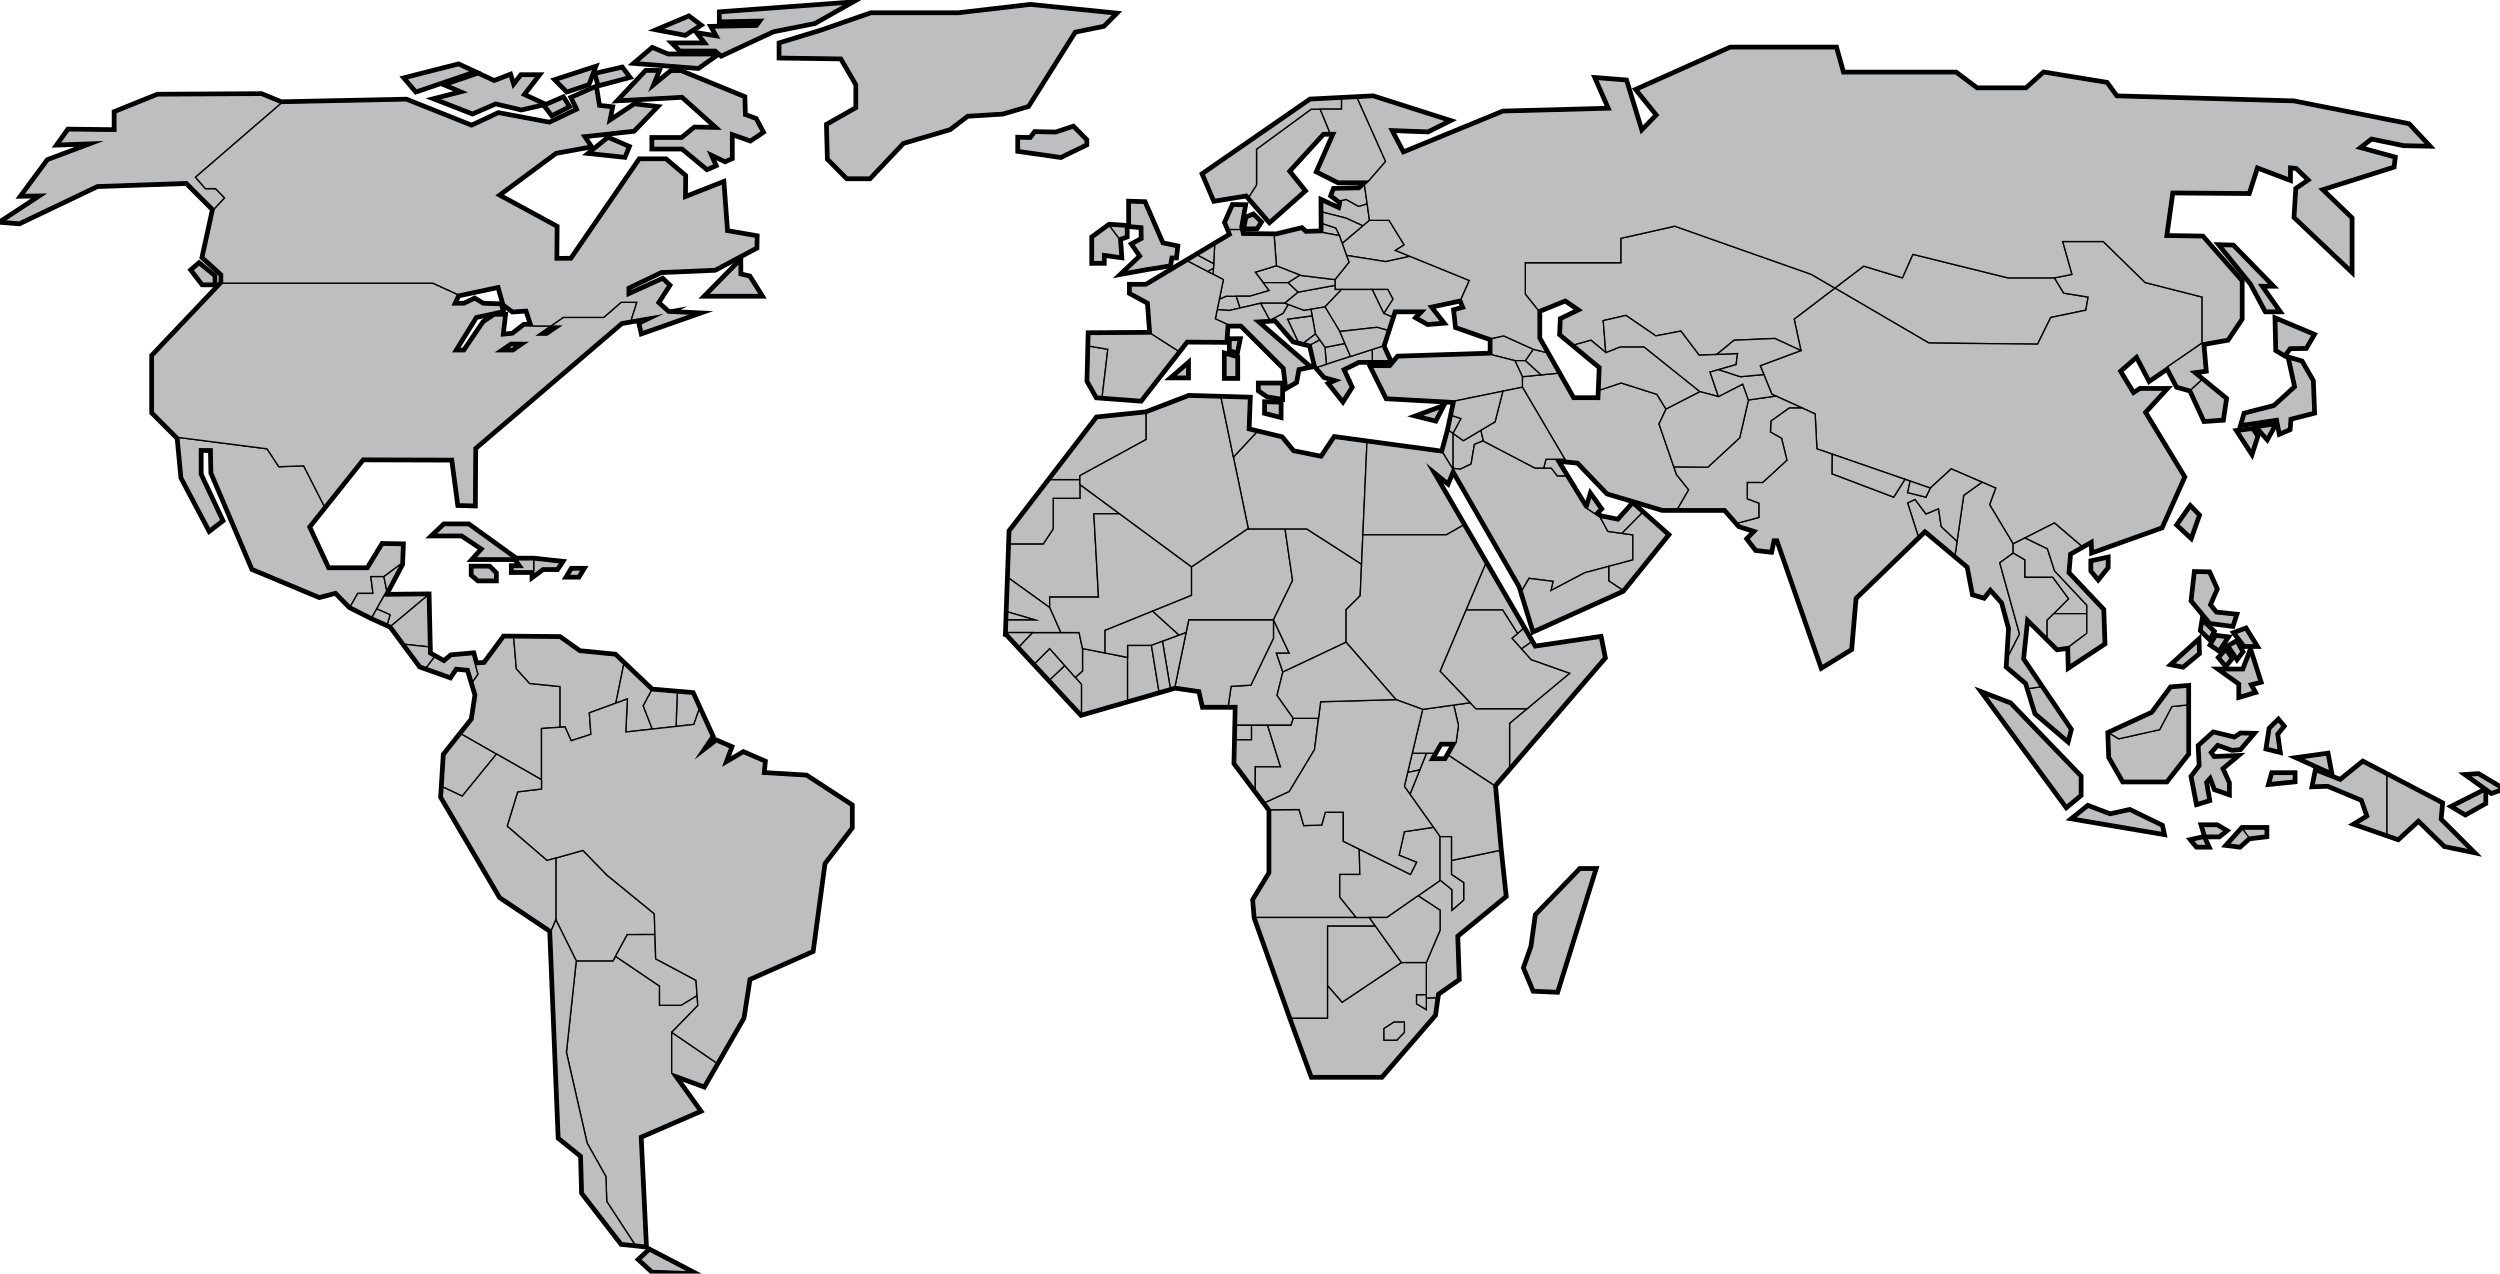 <?xml version="1.0" encoding="UTF-8" standalone="no"?>
<!-- Generator: Adobe Illustrator 15.0.0, SVG Export Plug-In . SVG Version: 6.00 Build 0)  -->

<svg
   xmlns:dc="http://purl.org/dc/elements/1.1/"
   xmlns:cc="http://creativecommons.org/ns#"
   xmlns:rdf="http://www.w3.org/1999/02/22-rdf-syntax-ns#"
   xmlns:svg="http://www.w3.org/2000/svg"
   xmlns="http://www.w3.org/2000/svg"
   xmlns:sodipodi="http://sodipodi.sourceforge.net/DTD/sodipodi-0.dtd"
   xmlns:inkscape="http://www.inkscape.org/namespaces/inkscape"
   version="1.1"
   x="0px"
   y="0px"
   width="117.722"
   height="59.973"
   viewBox="0 0 117.722 59.973"
   enable-background="new 0 0 494.667 265.667"
   xml:space="preserve"
   id="svg2"
   inkscape:version="0.47 r22583"
   sodipodi:docname="SignalEarthCoordinates.svg"><defs
   id="defs567"><inkscape:perspective
     sodipodi:type="inkscape:persp3d"
     inkscape:vp_x="0 : 132.8335 : 1"
     inkscape:vp_y="0 : 1000 : 0"
     inkscape:vp_z="494.66699 : 132.8335 : 1"
     inkscape:persp3d-origin="247.3335 : 88.555664 : 1"
     id="perspective571" /></defs><sodipodi:namedview
   pagecolor="#ffffff"
   bordercolor="#666666"
   borderopacity="1"
   objecttolerance="10"
   gridtolerance="10"
   guidetolerance="10"
   inkscape:pageopacity="0"
   inkscape:pageshadow="2"
   inkscape:window-width="1016"
   inkscape:window-height="756"
   id="namedview565"
   showgrid="false"
   inkscape:zoom="0.88833015"
   inkscape:cx="230.70949"
   inkscape:cy="-61.663889"
   inkscape:window-x="0"
   inkscape:window-y="0"
   inkscape:window-maximized="0"
   inkscape:current-layer="svg2" />
<g
   id="Layer_21"
   transform="translate(-16.624,-11.197)">
</g>
<g
   id="outline"
   transform="matrix(0.255,0,0,0.255,-4.232,-2.85)">
	<g
   id="g6">
		<polygon
   stroke-miterlimit="10"
   points="204.847,38.855 212.437,39.942 216.981,37.733 216.981,37.111 214.726,34.829 211.585,35.875 207.8,35.795 206.997,36.885 204.847,36.835 "
   id="polygon8"
   style="fill:none;stroke:#000000;stroke-width:1.5;stroke-miterlimit:10" />
		<polygon
   stroke-miterlimit="10"
   points="250.413,87.263 252.849,87.891 252.864,85.747 250.428,85.683 "
   id="polygon10"
   style="fill:none;stroke:#000000;stroke-width:1.5;stroke-miterlimit:10" />
		<polygon
   stroke-miterlimit="10"
   points="193.532,13.851 177.45,13.851 168.18,17.072 160.771,19.327 160.771,21.587 172.046,21.748 174.945,26.735 174.945,31.245 169.526,34.318 169.688,40.438 173.087,43.875 177.114,43.875 183.249,37.386 191.918,34.829 195.17,32.34 201.73,31.935 206.325,30.58 214.968,16.831 220.296,15.741 222.175,13.851 206.808,12.305 "
   id="polygon12"
   style="fill:none;stroke:#000000;stroke-width:1.5;stroke-miterlimit:10" />
		<polygon
   stroke-miterlimit="10"
   points="421.097,105.01 418.947,108.07 421.097,110.083 422.41,106.378 "
   id="polygon14"
   style="fill:none;stroke:#000000;stroke-width:1.5;stroke-miterlimit:10" />
		<polygon
   stroke-miterlimit="10"
   points="403.005,114.995 403.005,116.525 404.052,117.787 405.582,115.881 405.582,114.432 "
   id="polygon16"
   style="fill:none;stroke:#000000;stroke-width:1.5;stroke-miterlimit:10" />
		<polygon
   stroke-miterlimit="10"
   points="437.025,70.342 437.146,75.737 438.436,76.502 439.361,75.254 442.301,75.214 443.549,73.08 "
   id="polygon18"
   style="fill:none;stroke:#000000;stroke-width:1.5;stroke-miterlimit:10" />
		<polygon
   stroke-miterlimit="10"
   points="443.474,81.552 441.495,78.113 439.535,77.545 440.662,82.699 436.65,86.336 431.245,87.728 430.765,89.387 437.234,88.432 437.726,90.93 439.197,90.306 439.361,88.34 443.697,87.225 "
   id="polygon20"
   style="fill:none;stroke:#000000;stroke-width:1.5;stroke-miterlimit:10" />
		<polygon
   stroke-miterlimit="10"
   points="430.101,90.93 432.355,94.42 433.201,91.763 432.436,90.635 "
   id="polygon22"
   style="fill:none;stroke:#000000;stroke-width:1.5;stroke-miterlimit:10" />
		<polygon
   stroke-miterlimit="10"
   points="435.214,91.883 436.342,89.83 433.725,90.192 "
   id="polygon24"
   style="fill:none;stroke:#000000;stroke-width:1.5;stroke-miterlimit:10" />
		<polygon
   stroke-miterlimit="10"
   points="425.712,119.934 424.426,117.086 422.088,117.035 421.524,122.045 424.826,126.028 428.714,126.519 429.255,124.873 425.712,124.498 424.423,122.887 "
   id="polygon26"
   style="fill:none;stroke:#000000;stroke-width:1.5;stroke-miterlimit:10" />
		<polygon
   stroke-miterlimit="10"
   points="419.649,134.049 422.44,131.731 422.375,129.829 418.079,133.737 "
   id="polygon28"
   style="fill:none;stroke:#000000;stroke-width:1.5;stroke-miterlimit:10" />
		<polygon
   stroke-miterlimit="10"
   points="430.329,139.557 432.66,138.862 431.872,137.422 433.752,136.936 432.154,131.946 430.974,135.029 427.108,135.029 430.329,137.328 "
   id="polygon30"
   style="fill:none;stroke:#000000;stroke-width:1.5;stroke-miterlimit:10" />
		<polygon
   stroke-miterlimit="10"
   points="425.12,127.826 423.457,126.201 423.243,127.516 424.584,128.833 "
   id="polygon32"
   style="fill:none;stroke:#000000;stroke-width:1.5;stroke-miterlimit:10" />
		<polygon
   stroke-miterlimit="10"
   points="427.592,129.039 425.873,128.833 425.12,130.188 426.303,130.994 "
   id="polygon34"
   style="fill:none;stroke:#000000;stroke-width:1.5;stroke-miterlimit:10" />
		<polygon
   stroke-miterlimit="10"
   points="432.906,130.242 431.215,127.518 429.524,128.148 431.135,130.242 "
   id="polygon36"
   style="fill:none;stroke:#000000;stroke-width:1.5;stroke-miterlimit:10" />
		<polygon
   stroke-miterlimit="10"
   points="428.422,130.539 429.697,132.471 430.43,131.503 429.524,129.913 "
   id="polygon38"
   style="fill:none;stroke:#000000;stroke-width:1.5;stroke-miterlimit:10" />
		<polygon
   stroke-miterlimit="10"
   points="428.422,132.767 427.592,131.519 426.638,132.607 427.592,133.773 "
   id="polygon40"
   style="fill:none;stroke:#000000;stroke-width:1.5;stroke-miterlimit:10" />
		<polygon
   stroke-miterlimit="10"
   points="400.587,157.917 400.587,154.615 387.702,141.248 383.288,139.557 398.216,159.89 "
   id="polygon42"
   style="fill:none;stroke:#000000;stroke-width:1.5;stroke-miterlimit:10" />
		<polygon
   stroke-miterlimit="10"
   points="415.887,164.923 415.646,163.796 409.848,160.978 406.224,161.782 402.197,160.252 399.781,162.186 "
   id="polygon44"
   style="fill:none;stroke:#000000;stroke-width:1.5;stroke-miterlimit:10" />
		<polygon
   stroke-miterlimit="10"
   points="425.953,163.796 423.457,163.796 423.939,165.406 426.315,165.406 427.322,164.601 "
   id="polygon46"
   style="fill:none;stroke:#000000;stroke-width:1.5;stroke-miterlimit:10" />
		<polygon
   stroke-miterlimit="10"
   points="421.604,166.413 422.329,167.299 424.061,167.299 423.457,166.01 "
   id="polygon48"
   style="fill:none;stroke:#000000;stroke-width:1.5;stroke-miterlimit:10" />
		<polygon
   stroke-miterlimit="10"
   points="434.892,164.279 430.744,164.279 428.248,167.057 430.141,167.299 431.827,165.778 434.892,165.406 "
   id="polygon50"
   style="fill:none;stroke:#000000;stroke-width:1.5;stroke-miterlimit:10" />
		<polygon
   stroke-miterlimit="10"
   points="428.812,149.421 430.181,149.3 432.234,146.885 430.43,146.844 429.255,147.609 425.39,146.671 422.833,148.979 423.014,152.643 421.524,154.615 422.45,159.366 424.303,158.803 423.738,155.542 424.826,154.333 425.752,156.75 427.967,157.515 427.967,155.783 426.718,153.02 429.094,151.032 425.309,151.193 424.531,150.106 426.033,148.455 "
   id="polygon52"
   style="fill:none;stroke:#000000;stroke-width:1.5;stroke-miterlimit:10" />
		<polygon
   stroke-miterlimit="10"
   points="435.911,155.69 440.099,155.26 440.099,154.178 436.336,154.178 "
   id="polygon54"
   style="fill:none;stroke:#000000;stroke-width:1.5;stroke-miterlimit:10" />
		<polygon
   stroke-miterlimit="10"
   points="435.375,149.248 437.308,149.723 436.877,146.671 438.005,145.274 437.308,144.429 435.911,145.812 "
   id="polygon56"
   style="fill:none;stroke:#000000;stroke-width:1.5;stroke-miterlimit:10" />
		<polygon
   stroke-miterlimit="10"
   points="441.651,151.246 446.805,153.581 446.241,150.602 "
   id="polygon58"
   style="fill:none;stroke:#000000;stroke-width:1.5;stroke-miterlimit:10" />
		<polygon
   stroke-miterlimit="10"
   points="408.76,155.26 416.584,155.26 420.452,150.322 420.452,141.359 420.452,138.081 417.581,138.316 414.141,142.953 406.198,146.615 406.146,146.641 406.304,150.966 "
   id="polygon60"
   style="fill:none;stroke:#000000;stroke-width:1.5;stroke-miterlimit:10" />
		<polygon
   stroke-miterlimit="10"
   points="444.395,153.729 443.911,156.146 446.488,156.065 452.893,158.728 454.035,161.999 451.906,163.298 457.387,165.202 459.385,165.896 463.192,162.396 468.13,167.216 472.635,168.145 467.058,162.565 467.332,159.613 457.387,154.414 452.943,152.091 448.793,155.456 "
   id="polygon62"
   style="fill:none;stroke:#000000;stroke-width:1.5;stroke-miterlimit:10" />
		<polygon
   stroke-miterlimit="10"
   points="471.854,161.319 475.317,159.366 475.317,157.354 469.842,160.116 "
   id="polygon64"
   style="fill:none;stroke:#000000;stroke-width:1.5;stroke-miterlimit:10" />
		<polygon
   stroke-miterlimit="10"
   points="474.2,154.349 472.635,154.454 476.687,157.354 478.307,156.8 "
   id="polygon66"
   style="fill:none;stroke:#000000;stroke-width:1.5;stroke-miterlimit:10" />
		<path
   stroke-miterlimit="10"
   d="m 386.499,122.365 1.312,4.857 -0.31,5.016 -0.121,1.978 3.543,3.006 0.34,1.104 1.379,4.48 5.675,4.839 0.445,-1.726 -5.365,-7.916 -3.439,-5.076 0.808,-7.839 3.862,3.831 1.934,1.917 2.174,-0.298 0,0 0.08,3.463 6.176,-4.081 -0.214,-6.07 -6.444,-6.815 0.322,-3.723 4.406,-2.504 0.075,2.055 12.484,-4.46 4.082,-9.134 -7.283,-11.976 3.74,-4.079 h -4.296 l -1.382,0.893 -2.697,-4.435 3.435,-3.007 2.36,4.504 3.307,-2.276 1.86,3.53 2.458,0.685 2.577,5.584 3.113,-0.215 0.536,-3.597 -4.316,-3.536 -1.91,-1.564 2.469,-0.322 -0.43,-4.938 0.002,-10e-4 4.605,-0.811 2.479,-3.699 v -6.873 l -7.086,-8.053 -6.873,-0.107 1.181,-8.482 14.173,0.107 1.54,-4.814 5.977,2.264 0.021,-2.22 1.482,0.154 2.576,2.469 -2.486,1.695 -0.304,5.069 10.094,9.557 v -9.234 l -5.692,-5.476 13.476,-4.268 0.169,-1.376 -6.772,-1.845 2.633,-2.057 6.064,1.252 4.107,0.081 -3.3,-3.541 -21.156,-4.191 -32.801,-0.931 -1.847,-2.513 -11.445,-1.87 -3.221,2.899 h -9.256 l -3.865,-2.899 h -20.938 l -1.289,-4.616 h -19.327 l -17.044,7.623 3.73,4.618 -3.221,3.328 -2.909,-9.511 -5.141,-0.406 2.467,5.623 -19.864,0.536 -18.576,7.624 -2.45,-4.668 7.068,0.266 3.435,-1.718 -13.528,-4.314 -2.876,0.147 -2.922,0.148 -5.729,0.292 -19.649,13.6 1.972,4.623 5.905,-0.966 0.408,0.469 V 47.5 l 3.801,4.376 6.205,-5.491 -2.899,-3.6 6.523,-7.137 h 2.336 l -3.141,7.113 3.664,1.852 h 5.597 l -0.761,0.71 -0.907,0.845 -4.595,0.104 -0.376,0.965 1.359,1.024 h -0.001 l 0.288,0.217 -0.322,1.451 -3.167,-1.451 0.009,1.882 h 0.001 l 0.01,2.151 0.008,1.603 -3.22,0.106 -0.725,-0.669 -4.625,1.127 -6.352,-0.073 -0.267,-1.054 -0.112,-0.445 0.685,-3.823 -1.876,-0.025 -1.324,2.998 0.542,1.296 0.424,1.015 -3.122,1.869 -3.11,1.862 -1.825,1.093 -7.688,4.603 h -2.812 v 1.181 l 3.313,1.793 0.445,5.883 -11.381,0.082 -0.054,2.173 -0.161,6.388 1.601,2.845 0.902,0.068 7.054,0.527 6.953,-8.936 1.529,-1.965 7.193,0.053 0.215,-3.006 h 0.186 2.606 l 7.999,7.984 0.403,3.397 1.476,-0.859 0.457,-2.442 1.818,-0.365 -9.753,-8.447 3.908,-0.234 3.392,3.919 0.701,0.174 1.107,0.275 1.323,0.329 0.905,3.881 0.253,0.292 1.419,1.64 2.738,0.766 -1.666,0.708 2.205,2.778 1.394,-2.201 -1.555,-3.382 3.085,-1.516 h 2.541 10e-4 3.069 l -1.241,-2.67 0.955,-2.955 0.8,-2.476 0.397,-1.228 h 5.79 l -1.289,1.329 1.78,1.006 2.407,-0.188 -2.286,-2.913 5.999,-1.275 0.725,1.718 -1.771,0.483 0.308,2.824 6.417,2.245 v 3.012 l -17.247,0.564 -1.476,1.771 -3.328,-0.027 2.738,5.506 12.585,0.697 -0.588,2.75 -0.587,2.748 -1.114,4.135 -14.039,-1.908 -5.897,-0.8 -2.442,3.651 -5.369,-1.074 -2.131,-2.582 -4.573,-1.097 -1.671,-0.4 0.215,-5.799 -5.061,-0.147 -5.919,-0.171 -7.918,3.03 v -0.001 l -9.02,0.94 -15.999,20.831 -0.082,2.309 h -0.001 l -0.225,6.364 -0.22,6.207 h 0.001 l -0.05,1.441 h -0.001 l -0.084,2.362 h 0.001 l -0.003,0.116 2.26,2.44 5.662,6.11 v 0.001 l 5.806,6.266 8.521,-2.459 5.778,-1.667 2.095,-0.604 0.88,-0.254 4.667,0.682 0.645,2.85 h 4.54 1.581 l -0.081,3.645 h 0.001 l -0.061,2.65 -0.096,4.329 3.634,4.847 1.831,2.444 0.998,1.328 v 11.728 l -3.006,4.942 0.267,3.221 6.612,18.628 3.858,10.574 h 12.67 l 9.748,-11.279 0.435,-3.055 0.126,-0.884 3.81,-2.67 -0.281,-8.002 8.94,-7.328 -0.896,-8.37 -1.076,-12.049 2.923,-3.402 17.35,-20.185 -0.706,-3.54 -12.07,1.788 -0.626,-1.075 h 0.002 l -8.401,-14.435 -4.15,-7.134 -6.375,-10.958 3.49,2.846 0.943,-2.237 0.035,-0.083 0.04,-0.094 12.509,21.742 2.47,8.053 16.279,-7.343 8.202,-10.158 -4.541,-4.038 -1.687,-1.499 -2.657,2.979 -3.356,-0.666 h -0.001 l -2.845,-1.878 -3.549,-5.798 h 0.002 l -1.874,-3.06 1.713,-0.021 0.115,0.198 2.359,0.227 5.477,5.717 10.092,3.006 h 2.804 8.793 l 2.317,2.645 0.34,0.389 3.181,1.006 -1.489,1.53 1.409,1.838 2.536,0.295 0.443,-2.101 1.007,0.007 8.133,23.384 5.154,-3.171 0.805,-9.396 11.768,-11.378 1.251,-1.21 8.086,6.782 0.961,5.023 1.774,0.532 1.263,-1.589 2.359,2.658 z m -102.379,28.32 -0.516,0.911 h -2.991 l 0.764,-1.329 1.143,-1.985 h 2.965 l -1.365,2.403 z m 27.934,-67.487 0,0 -0.073,1.737 -4.969,-0.003 -2.744,-4.834 -2.181,-3.841 -1.463,-2.577 v -5.23 h 10e-4 l 5.046,-2.04 3.007,2.04 -3.651,1.771 -0.108,2.631 2.416,2.002 4.896,4.058 -0.177,4.286 z"
   id="path68"
   style="fill:none;stroke:#000000;stroke-width:1.5;stroke-miterlimit:10" />
		<polygon
   stroke-miterlimit="10"
   points="437.094,68.45 433.765,63.726 435.694,63.726 428.877,56.747 426.947,56.692 432.423,63.457 435.105,68.45 "
   id="polygon70"
   style="fill:none;stroke:#000000;stroke-width:1.5;stroke-miterlimit:10" />
		<polygon
   stroke-miterlimit="10"
   points="249.152,52.214 247.979,51.055 246.938,51.482 246.615,53.125 248.563,53.106 "
   id="polygon72"
   style="fill:none;stroke:#000000;stroke-width:1.5;stroke-miterlimit:10" />
		<polygon
   stroke-miterlimit="10"
   points="253.138,84.555 253.138,82.22 249.273,82.22 249.273,83.187 250.722,84.18 "
   id="polygon74"
   style="fill:none;stroke:#000000;stroke-width:1.5;stroke-miterlimit:10" />
		<polygon
   stroke-miterlimit="10"
   points="242.992,80.744 244.844,80.744 244.844,77.308 242.992,76.771 "
   id="polygon76"
   style="fill:none;stroke:#000000;stroke-width:1.5;stroke-miterlimit:10" />
		<polygon
   stroke-miterlimit="10"
   points="245.247,74.034 243.917,74.034 243.917,75.672 244.844,76.019 "
   id="polygon78"
   style="fill:none;stroke:#000000;stroke-width:1.5;stroke-miterlimit:10" />
		<polygon
   stroke-miterlimit="10"
   points="224.43,61.363 228.416,60.638 232.482,59.994 232.739,58.504 233.57,58.504 233.751,56.841 231.116,56.286 227.832,48.726 225.322,48.649 225.324,52.72 227.61,52.935 227.651,55.404 225.96,56.33 227.45,58.499 "
   id="polygon80"
   style="fill:none;stroke:#000000;stroke-width:1.5;stroke-miterlimit:10" />
		<polygon
   stroke-miterlimit="10"
   points="223.423,58.424 223.182,55.162 224.43,54.719 224.43,53.106 221.49,52.907 218.511,55.092 218.512,59.495 220.203,59.484 220.202,57.981 "
   id="polygon82"
   style="fill:none;stroke:#000000;stroke-width:1.5;stroke-miterlimit:10" />
		<polygon
   stroke-miterlimit="10"
   points="235.754,80.648 235.754,78.757 233.57,80.648 "
   id="polygon84"
   style="fill:none;stroke:#000000;stroke-width:1.5;stroke-miterlimit:10" />
		<polygon
   stroke-miterlimit="10"
   points="311.067,106.038 311.965,105.117 310.395,102.916 309.71,105.141 "
   id="polygon86"
   style="fill:none;stroke:#000000;stroke-width:1.5;stroke-miterlimit:10" />
		<polygon
   stroke-miterlimit="10"
   points="281.564,88.582 282.585,86.609 278.988,87.938 "
   id="polygon88"
   style="fill:none;stroke:#000000;stroke-width:1.5;stroke-miterlimit:10" />
		<polygon
   stroke-miterlimit="10"
   points="304.004,194.09 310.929,171.863 308.462,171.863 300.408,180.224 299.604,186.021 298.234,189.887 299.926,193.913 "
   id="polygon90"
   style="fill:none;stroke:#000000;stroke-width:1.5;stroke-miterlimit:10" />
		<polygon
   stroke-miterlimit="10"
   points="55.991,63.457 55.991,62.24 53.36,60.092 52.232,61.059 54.066,63.457 "
   id="polygon92"
   style="fill:none;stroke:#000000;stroke-width:1.5;stroke-miterlimit:10" />
		<polygon
   stroke-miterlimit="10"
   points="153.086,59.751 147.365,65.565 156.837,65.565 154.868,62.427 153.086,62.002 "
   id="polygon94"
   style="fill:none;stroke:#000000;stroke-width:1.5;stroke-miterlimit:10" />
		<polygon
   stroke-miterlimit="10"
   points="156.013,33.309 153.934,32.551 153.838,29.247 142.304,24.534 140.578,24.516 136.57,27.81 137.908,24.496 135.969,24.481 131.298,29.446 142.653,28.829 149.578,35.03 144.92,34.95 142.572,36.875 137.279,36.875 137.279,38.387 142.653,38.387 147.196,42.15 148.438,41.608 147.365,39.218 150.493,40.708 151.511,40.265 151.511,35.594 155.111,36.875 157.182,35.494 "
   id="polygon96"
   style="fill:none;stroke:#000000;stroke-width:1.5;stroke-miterlimit:10" />
		<polygon
   stroke-miterlimit="10"
   points="131.8,39.901 132.419,38.387 128.91,36.875 125.953,39.282 "
   id="polygon98"
   style="fill:none;stroke:#000000;stroke-width:1.5;stroke-miterlimit:10" />
		<polygon
   stroke-miterlimit="10"
   points="121.344,30.752 120.519,29.446 117.491,30.752 118.575,32.159 "
   id="polygon100"
   style="fill:none;stroke:#000000;stroke-width:1.5;stroke-miterlimit:10" />
		<polygon
   stroke-miterlimit="10"
   points="125.125,26.548 126.114,23.906 119.579,26.026 121.344,27.81 "
   id="polygon102"
   style="fill:none;stroke:#000000;stroke-width:1.5;stroke-miterlimit:10" />
		<polygon
   stroke-miterlimit="10"
   points="132.419,25.286 131.378,23.906 126.789,24.964 127.271,26.655 "
   id="polygon104"
   style="fill:none;stroke:#000000;stroke-width:1.5;stroke-miterlimit:10" />
		<polygon
   stroke-miterlimit="10"
   points="145.471,23.503 148.37,21.461 139.915,21.461 137.096,20.293 134.358,22.628 "
   id="polygon106"
   style="fill:none;stroke:#000000;stroke-width:1.5;stroke-miterlimit:10" />
		<polygon
   stroke-miterlimit="10"
   points="149.82,21.179 159.322,16.75 166.972,15.22 172.771,11.947 149.739,13.655 149.739,14.898 157.51,14.737 156.423,16.187 148.37,16.347 149.417,18.2 145.954,17.636 147.323,19.407 141.364,19.407 142.25,20.293 148.773,20.293 "
   id="polygon108"
   style="fill:none;stroke:#000000;stroke-width:1.5;stroke-miterlimit:10" />
		<polygon
   stroke-miterlimit="10"
   points="145.535,15.8 143.764,14.471 138.793,16.564 143.075,17.375 "
   id="polygon110"
   style="fill:none;stroke:#000000;stroke-width:1.5;stroke-miterlimit:10" />
		<polygon
   stroke-miterlimit="10"
   points="103.564,24.381 101.236,23.306 91.71,25.733 93.479,27.81 "
   id="polygon112"
   style="fill:none;stroke:#000000;stroke-width:1.5;stroke-miterlimit:10" />
		<polygon
   stroke-miterlimit="10"
   points="112.857,31.165 116.423,30.348 112.945,28.741 115.622,25.281 112.938,25.281 111.327,27.363 110.683,25.281 107.84,26.383 104.862,25.007 99.429,26.854 102.63,28.202 97.637,29.474 103.838,31.89 108.106,30.037 "
   id="polygon114"
   style="fill:none;stroke:#000000;stroke-width:1.5;stroke-miterlimit:10" />
		<polygon
   stroke-miterlimit="10"
   points="105.932,112.499 104.412,114.19 111.327,114.19 103.06,108.231 98.684,108.231 96.993,109.841 101.935,109.841 "
   id="polygon116"
   style="fill:none;stroke:#000000;stroke-width:1.5;stroke-miterlimit:10" />
		<polygon
   stroke-miterlimit="10"
   points="106.898,116.042 103.918,116.042 103.918,117.25 104.965,118.136 107.945,118.136 107.945,117.089 "
   id="polygon118"
   style="fill:none;stroke:#000000;stroke-width:1.5;stroke-miterlimit:10" />
		<polygon
   stroke-miterlimit="10"
   points="123.326,117.439 123.94,116.432 122.271,116.432 121.665,117.439 "
   id="polygon120"
   style="fill:none;stroke:#000000;stroke-width:1.5;stroke-miterlimit:10" />
		<polygon
   stroke-miterlimit="10"
   points="134.896,243.761 137.1,245.784 143.884,246.03 136.564,242.211 "
   id="polygon122"
   style="fill:none;stroke:#000000;stroke-width:1.5;stroke-miterlimit:10" />
		<path
   stroke-miterlimit="10"
   d="m 157.39,154.132 0.21,-2.205 -3.716,-1.603 -3.721,2.179 1.209,-3.264 -2.471,-1.067 -3.516,2.698 2.554,-3.759 -2.249,-4.914 -1.293,-2.829 -2.737,-0.234 -4.78,-0.41 -5.107,-4.864 -1.657,-1.578 -6.549,-0.644 -3.65,-2.6 -8.457,-0.074 -1.725,-0.015 -3.585,4.856 -1.791,0.112 -0.508,-1.862 -3.875,0.346 -1.366,1.136 -1.812,-1 -1.027,-0.567 -0.031,-1.349 -0.215,-9.461 -8.033,0.081 -0.043,0.038 0.565,-1.023 2.617,-4.938 0.133,-3.405 -3.435,-0.063 -2.731,4.48 h -7.517 l -3.656,-7.884 3.036,-3.811 7.058,-8.858 16.776,0.053 1.111,8.387 2.66,0.069 0.068,-10.441 27.165,-23.22 1.853,-0.32 5.154,-0.888 -3.382,1.61 0.322,1.397 9.18,-3.225 -4.484,-0.213 -2.094,-1.883 2.068,-3.21 -1.004,-0.964 -6.492,2.944 v -1.691 l 6.207,-2.979 9.959,-0.429 7.479,-3.981 0.037,-1.817 -5.454,-0.943 -0.657,-8.91 -7.128,2.806 0.045,-4.192 -3.437,-2.926 h -4.668 l -12.636,18.375 -3.056,0.01 0.054,-6.045 -10.875,-5.905 10.875,-8.053 6.173,-1.126 -1.289,-1.908 9.502,-1.047 3.866,-4.026 -3.624,-0.402 -4.993,3.302 0.563,-2.819 -2.335,-0.242 -0.546,-3.405 -4.044,1.794 1.047,2.174 -5.396,2.577 -9.422,-1.771 -4.977,2.335 -12.096,-4.832 -23.11,0.483 h -10e-4 l -3.65,-1.503 -19.113,0.108 -7.73,3.113 v 3.436 l -8.696,-0.107 -1.65,2.304 7.339,-0.264 -9.448,3.543 -4.565,6.186 3.921,-0.065 -7.517,4.939 2.748,0.215 14.389,-6.871 16.606,-0.579 5.045,5.047 -1.933,8.846 3.463,3.141 V 63.46 L 44.917,76.932 v 10.362 l 4.666,4.667 0.032,0.032 0.694,7.348 5.021,9.502 2.057,-1.592 -3.959,-8.441 v -4.751 h 2.335 l 0.09,4.419 7.5,17.618 12.23,5.103 3.051,-0.807 2.687,2.738 3.99,2.015 2.822,1.266 0.726,0.326 2.535,3.426 2.893,3.909 1.044,0.373 4.313,1.537 1.049,-1.561 2.466,0.237 0.721,2.389 0.738,2.45 -0.702,4.598 -5.154,6.496 -0.37,5.917 -0.113,1.814 10.801,18.396 9.332,6.246 1.562,38.246 4.138,3.344 0.19,6.86 7.156,9.259 2.316,0.238 1.871,0.194 -0.966,-20.133 10.898,-4.726 -4.942,-6.87 5.889,2.159 2.354,-4.1 4.807,-8.367 1.127,-7.248 11.66,-5.161 2.171,-16.123 5.028,-6.578 v -3.972 l -8.229,-5.37 -8.052,-0.484 z M 111.381,76.127 h -3.047 l 2.521,-1.719 h 3.032 l -2.506,1.719 z m 6.929,-4.753 h 1.782 l -2.481,1.692 h -1.768 l 2.467,-1.692 z m -17.244,-5.836 7.724,-1.639 0.967,3.423 1.562,1.151 2.625,-0.185 1.035,3.085 h -1.534 l -2.119,1.64 -2.147,0.215 0.429,-3.705 h -1.657 l -1.94,1.289 -3.603,5.315 h -2.115 l 4.074,-6.604 4.811,-1.029 -0.268,-0.903 -3.167,-0.108 -1.504,-0.913 -1.878,0.913 h -2.202 l 0.907,-1.945 z"
   id="path124"
   style="fill:none;stroke:#000000;stroke-width:1.5;stroke-miterlimit:10" />
		<polygon
   stroke-miterlimit="10"
   points="112.107,114.565 113.099,115.961 111.327,115.961 111.327,116.588 115.152,116.588 115.152,117.25 116.783,116.042 119.385,116.042 120.024,115.096 115.152,114.565 "
   id="polygon126"
   style="fill:none;stroke:#000000;stroke-width:1.5;stroke-miterlimit:10" />
	</g>
</g>
<g
   id="countries"
   transform="matrix(0.255,0,0,0.255,-4.232,-2.85)">
	<polygon
   stroke-miterlimit="10"
   points="76.46,104.635 72.673,97.198 68.083,97.359 65.906,94.058 49.583,91.96 49.614,91.992 50.309,99.34 55.329,108.842 57.386,107.25 53.427,98.809 53.427,94.058 55.762,94.058 55.853,98.477 63.353,116.095 75.583,121.197 78.635,120.391 81.321,123.128 82.659,120.753 85.477,120.753 85.075,117.658 87.49,117.658 90.631,115.317 90.764,111.913 87.329,111.85 84.598,116.33 77.081,116.33 73.424,108.446 "
   id="polygon129"
   style="fill:#bcbec0;stroke:#000000;stroke-width:0.25;stroke-miterlimit:10" />
	<polygon
   stroke-miterlimit="10"
   points="216.981,37.111 214.726,34.829 211.585,35.875 207.8,35.795 206.997,36.885 204.847,36.835 204.847,38.855 212.437,39.942 216.981,37.733 "
   id="polygon131"
   style="fill:#bcbec0;stroke:#000000;stroke-width:0.25;stroke-miterlimit:10" />
	<polygon
   stroke-miterlimit="10"
   points="250.428,85.683 250.413,87.263 252.849,87.891 252.864,85.747 "
   id="polygon133"
   style="fill:#bcbec0;stroke:#000000;stroke-width:0.25;stroke-miterlimit:10" />
	<polygon
   stroke-miterlimit="10"
   points="172.046,21.748 174.945,26.735 174.945,31.245 169.526,34.318 169.688,40.438 173.087,43.875 177.114,43.875 183.249,37.386 191.918,34.829 195.17,32.34 201.73,31.935 206.325,30.58 214.968,16.831 220.296,15.741 222.175,13.851 206.808,12.305 193.532,13.851 177.45,13.851 168.18,17.072 160.771,19.327 160.771,21.587 "
   id="polygon135"
   style="fill:#bcbec0;stroke:#000000;stroke-width:0.25;stroke-miterlimit:10" />
	<polygon
   stroke-miterlimit="10"
   points="418.947,108.07 421.097,110.083 422.41,106.378 421.097,105.01 "
   id="polygon137"
   style="fill:#bcbec0;stroke:#000000;stroke-width:0.25;stroke-miterlimit:10" />
	<polygon
   stroke-miterlimit="10"
   points="397.688,65.309 395.972,62.49 387.38,62.49 369.824,58.142 367.892,62.49 360.752,60.316 355.423,64.376 372.779,74.516 392.855,74.731 395.284,69.807 401.77,68.45 402.197,66.034 "
   id="polygon139"
   style="fill:#bcbec0;stroke:#000000;stroke-width:0.25;stroke-miterlimit:10" />
	<g
   id="china">
		<polygon
   stroke-miterlimit="10"
   points="405.582,114.432 403.005,114.995 403.005,116.525 404.052,117.787 405.582,115.881 "
   id="polygon142"
   style="fill:#bcbec0;stroke:#000000;stroke-width:0.25;stroke-miterlimit:10" />
		<polygon
   stroke-miterlimit="10"
   points="395.974,62.49 397.69,65.309 402.199,66.034 401.771,68.45 395.287,69.807 392.858,74.731 372.781,74.516 355.425,64.376 347.91,70.101 349.159,75.912 341.642,78.705 343.788,83.965 351.789,87.615 352.11,94.058 373.048,101.305 376.914,97.762 385.128,101.305 384,104.365 388.349,111.613 395.974,107.748 400.951,112.007 403.061,110.808 403.136,112.862 415.62,108.402 419.702,99.268 412.419,87.292 416.159,83.213 411.863,83.213 410.481,84.106 407.784,79.671 411.219,76.664 413.579,81.168 416.889,78.891 416.889,78.891 423.245,74.517 423.245,66.034 412.724,63.35 404.993,55.779 397.477,55.779 399.192,61.846 "
   id="polygon144"
   style="fill:#bcbec0;stroke:#000000;stroke-width:0.25;stroke-miterlimit:10" />
	</g>
	<g
   id="japan">
		<polygon
   stroke-miterlimit="10"
   points="439.361,75.254 442.301,75.214 443.549,73.08 437.025,70.342 437.146,75.737 438.436,76.502 "
   id="polygon147"
   style="fill:#bcbec0;stroke:#000000;stroke-width:0.25;stroke-miterlimit:10" />
		<polygon
   stroke-miterlimit="10"
   points="431.245,87.728 430.765,89.387 437.234,88.432 437.726,90.93 439.197,90.306 439.361,88.34 443.697,87.225 443.474,81.552 441.495,78.113 439.535,77.545 440.662,82.699 436.65,86.336 "
   id="polygon149"
   style="fill:#bcbec0;stroke:#000000;stroke-width:0.25;stroke-miterlimit:10" />
		<polygon
   stroke-miterlimit="10"
   points="430.101,90.93 432.436,90.635 433.201,91.763 432.355,94.42 "
   id="polygon151"
   style="fill:#bcbec0;stroke:#000000;stroke-width:0.25;stroke-miterlimit:10" />
		<polygon
   stroke-miterlimit="10"
   points="436.342,89.83 435.214,91.883 433.725,90.192 "
   id="polygon153"
   style="fill:#bcbec0;stroke:#000000;stroke-width:0.25;stroke-miterlimit:10" />
	</g>
	<g
   id="phillipines">
		<polygon
   stroke-miterlimit="10"
   points="429.255,124.873 425.712,124.498 424.423,122.887 425.712,119.934 424.426,117.086 422.088,117.035 421.524,122.045 424.826,126.028 428.714,126.519 "
   id="polygon156"
   style="fill:#bcbec0;stroke:#000000;stroke-width:0.25;stroke-miterlimit:10" />
		<polygon
   stroke-miterlimit="10"
   points="418.079,133.737 419.649,134.049 422.44,131.731 422.375,129.829 "
   id="polygon158"
   style="fill:#bcbec0;stroke:#000000;stroke-width:0.25;stroke-miterlimit:10" />
		<path
   stroke-miterlimit="10"
   d="M 434.812,133.919"
   id="path160"
   style="fill:#bcbec0;stroke:#000000;stroke-width:0.25;stroke-miterlimit:10" />
		<polygon
   stroke-miterlimit="10"
   points="430.329,137.328 430.329,139.557 432.66,138.862 431.872,137.422 433.752,136.936 432.154,131.946 430.974,135.029 427.108,135.029 "
   id="polygon162"
   style="fill:#bcbec0;stroke:#000000;stroke-width:0.25;stroke-miterlimit:10" />
		<polygon
   stroke-miterlimit="10"
   points="423.457,126.201 425.12,127.826 424.584,128.833 423.243,127.516 "
   id="polygon164"
   style="fill:#bcbec0;stroke:#000000;stroke-width:0.25;stroke-miterlimit:10" />
		<polygon
   stroke-miterlimit="10"
   points="425.12,130.188 426.303,130.994 427.592,129.039 425.873,128.833 "
   id="polygon166"
   style="fill:#bcbec0;stroke:#000000;stroke-width:0.25;stroke-miterlimit:10" />
		<polygon
   stroke-miterlimit="10"
   points="429.524,128.148 431.135,130.242 432.906,130.242 431.215,127.518 "
   id="polygon168"
   style="fill:#bcbec0;stroke:#000000;stroke-width:0.25;stroke-miterlimit:10" />
		<polygon
   stroke-miterlimit="10"
   points="429.524,129.913 430.43,131.503 429.697,132.471 428.422,130.539 "
   id="polygon170"
   style="fill:#bcbec0;stroke:#000000;stroke-width:0.25;stroke-miterlimit:10" />
		<polygon
   stroke-miterlimit="10"
   points="427.592,131.519 428.422,132.767 427.592,133.773 426.638,132.607 "
   id="polygon172"
   style="fill:#bcbec0;stroke:#000000;stroke-width:0.25;stroke-miterlimit:10" />
	</g>
	<polygon
   stroke-miterlimit="10"
   points="434.892,165.406 434.892,164.279 430.744,164.279 431.827,165.78 "
   id="polygon174"
   style="fill:#bcbec0;stroke:#000000;stroke-width:0.25;stroke-miterlimit:10" />
	<g
   id="indonesia">
		<polygon
   stroke-miterlimit="10"
   points="406.146,146.641 406.304,150.965 408.76,155.26 416.584,155.26 420.452,150.321 420.452,141.359 417.658,141.65 415.404,145.918 407.834,147.609 406.198,146.615 "
   id="polygon177"
   style="fill:#bcbec0;stroke:#000000;stroke-width:0.25;stroke-miterlimit:10" />
		<polygon
   stroke-miterlimit="10"
   points="400.587,157.917 400.587,154.615 387.702,141.248 383.288,139.557 398.216,159.889 "
   id="polygon179"
   style="fill:#bcbec0;stroke:#000000;stroke-width:0.25;stroke-miterlimit:10" />
		<polygon
   stroke-miterlimit="10"
   points="415.646,163.796 415.887,164.923 399.781,162.186 402.197,160.252 406.224,161.782 409.848,160.978 "
   id="polygon181"
   style="fill:#bcbec0;stroke:#000000;stroke-width:0.25;stroke-miterlimit:10" />
		<polygon
   stroke-miterlimit="10"
   points="425.953,163.796 423.457,163.796 423.939,165.406 426.315,165.406 427.322,164.601 "
   id="polygon183"
   style="fill:#bcbec0;stroke:#000000;stroke-width:0.25;stroke-miterlimit:10" />
		<polygon
   stroke-miterlimit="10"
   points="421.604,166.413 422.329,167.299 424.061,167.299 423.457,166.01 "
   id="polygon185"
   style="fill:#bcbec0;stroke:#000000;stroke-width:0.25;stroke-miterlimit:10" />
		<polygon
   stroke-miterlimit="10"
   points="430.744,164.279 430.744,164.279 428.248,167.057 430.141,167.299 431.827,165.78 "
   id="polygon187"
   style="fill:#bcbec0;stroke:#000000;stroke-width:0.25;stroke-miterlimit:10" />
		<polygon
   stroke-miterlimit="10"
   points="422.45,159.366 424.303,158.803 423.738,155.542 424.826,154.333 425.752,156.75 427.967,157.515 427.967,155.783 426.718,153.019 429.094,151.032 425.309,151.193 424.531,150.106 426.033,148.455 428.812,149.421 430.181,149.3 432.234,146.885 430.43,146.844 429.255,147.609 425.39,146.671 422.833,148.979 423.014,152.643 421.524,154.615 "
   id="polygon189"
   style="fill:#bcbec0;stroke:#000000;stroke-width:0.25;stroke-miterlimit:10" />
		<polygon
   stroke-miterlimit="10"
   points="436.336,154.176 435.911,155.69 440.099,155.26 440.099,154.176 "
   id="polygon191"
   style="fill:#bcbec0;stroke:#000000;stroke-width:0.25;stroke-miterlimit:10" />
		<polygon
   stroke-miterlimit="10"
   points="437.308,144.429 435.911,145.812 435.375,149.248 437.308,149.723 436.877,146.671 438.005,145.274 "
   id="polygon193"
   style="fill:#bcbec0;stroke:#000000;stroke-width:0.25;stroke-miterlimit:10" />
		<polygon
   stroke-miterlimit="10"
   points="446.805,153.581 446.241,150.602 441.651,151.246 "
   id="polygon195"
   style="fill:#bcbec0;stroke:#000000;stroke-width:0.25;stroke-miterlimit:10" />
		<polygon
   stroke-miterlimit="10"
   points="446.488,156.065 452.893,158.729 454.035,162 451.906,163.299 457.387,165.202 457.387,154.414 452.943,152.091 448.793,155.457 444.395,153.729 443.911,156.146 "
   id="polygon197"
   style="fill:#bcbec0;stroke:#000000;stroke-width:0.25;stroke-miterlimit:10" />
	</g>
	<polygon
   stroke-miterlimit="10"
   points="421.204,83.106 423.781,88.69 426.895,88.475 427.431,84.877 423.114,81.342 "
   id="polygon199"
   style="fill:#bcbec0;stroke:#000000;stroke-width:0.25;stroke-miterlimit:10" />
	<polygon
   stroke-miterlimit="10"
   points="423.673,79.456 423.243,74.517 416.886,78.891 418.746,82.421 421.204,83.106 423.114,81.342 421.204,79.778 "
   id="polygon201"
   style="fill:#bcbec0;stroke:#000000;stroke-width:0.25;stroke-miterlimit:10" />
	<g
   id="malaysia">
		<polygon
   stroke-miterlimit="10"
   points="417.581,138.316 414.141,142.953 406.198,146.615 407.834,147.609 415.404,145.918 417.658,141.65 420.452,141.359 420.452,138.081 "
   id="polygon204"
   style="fill:#bcbec0;stroke:#000000;stroke-width:0.25;stroke-miterlimit:10" />
		<polygon
   stroke-miterlimit="10"
   points="391.263,138.325 392.642,142.805 398.316,147.645 398.762,145.918 393.396,138.002 "
   id="polygon206"
   style="fill:#bcbec0;stroke:#000000;stroke-width:0.25;stroke-miterlimit:10" />
	</g>
	<g
   id="papua_x5F_new_x5F_guinea">
		<polygon
   stroke-miterlimit="10"
   points="459.385,165.896 463.192,162.396 468.13,167.216 472.635,168.145 467.058,162.565 467.332,159.612 457.387,154.414 457.387,165.202 "
   id="polygon209"
   style="fill:#bcbec0;stroke:#000000;stroke-width:0.25;stroke-miterlimit:10" />
		<polygon
   stroke-miterlimit="10"
   points="469.842,160.118 471.854,161.32 475.317,159.366 475.317,157.354 "
   id="polygon211"
   style="fill:#bcbec0;stroke:#000000;stroke-width:0.25;stroke-miterlimit:10" />
		<polygon
   stroke-miterlimit="10"
   points="472.635,154.454 476.687,157.354 478.307,156.801 474.2,154.349 "
   id="polygon213"
   style="fill:#bcbec0;stroke:#000000;stroke-width:0.25;stroke-miterlimit:10" />
	</g>
	<polygon
   stroke-miterlimit="10"
   points="385.125,101.305 382.605,100.218 379.219,102.648 377.631,113.636 380.138,115.738 381.099,120.761 382.873,121.293 384.136,119.704 386.499,122.365 387.811,127.222 387.501,132.237 389.526,128.256 385.877,115.104 388.346,113.312 388.346,111.613 383.998,104.365 "
   id="polygon215"
   style="fill:#bcbec0;stroke:#000000;stroke-width:0.25;stroke-miterlimit:10" />
	<polygon
   stroke-miterlimit="10"
   points="395.835,124.498 401.955,124.498 401.955,122.94 395.996,116.596 394.683,112.525 390.541,110.5 388.346,111.613 388.346,113.312 390.493,114.565 390.493,117.787 395.646,117.787 398.573,121.76 "
   id="polygon217"
   style="fill:#bcbec0;stroke:#000000;stroke-width:0.25;stroke-miterlimit:10" />
	<polygon
   stroke-miterlimit="10"
   points="388.346,113.312 385.877,115.104 389.526,128.256 387.501,132.237 387.38,134.215 390.923,137.221 391.263,138.325 393.396,138.002 389.957,132.927 390.765,125.088 394.627,128.919 394.627,125.706 398.573,121.76 395.646,117.787 390.493,117.787 390.493,114.565 "
   id="polygon219"
   style="fill:#bcbec0;stroke:#000000;stroke-width:0.25;stroke-miterlimit:10" />
	<polygon
   stroke-miterlimit="10"
   points="396.561,130.835 398.734,130.537 401.955,128.122 401.955,124.498 395.835,124.498 394.627,125.706 394.627,128.919 "
   id="polygon221"
   style="fill:#bcbec0;stroke:#000000;stroke-width:0.25;stroke-miterlimit:10" />
	<polygon
   stroke-miterlimit="10"
   points="401.958,124.498 401.958,128.122 398.734,130.537 398.814,134 404.99,129.919 404.776,123.85 398.332,117.035 398.654,113.312 400.949,112.007 395.974,107.748 390.543,110.5 394.683,112.525 395.996,116.596 401.958,122.94 "
   id="polygon223"
   style="fill:#bcbec0;stroke:#000000;stroke-width:0.25;stroke-miterlimit:10" />
	<polygon
   stroke-miterlimit="10"
   points="370.801,110.166 372.052,108.956 377.631,113.635 377.99,111.143 375.059,108.402 374.576,105.117 372.24,106.083 370.228,103.399 368.858,104.043 "
   id="polygon225"
   style="fill:#bcbec0;stroke:#000000;stroke-width:0.25;stroke-miterlimit:10" />
	<polygon
   stroke-miterlimit="10"
   points="369.331,100.02 368.36,99.684 366.291,102.984 354.919,98.674 354.952,95.042 352.108,94.058 351.786,87.615 349.31,86.485 347.02,86.485 343.62,88.901 343.529,90.958 345.588,92.125 346.572,96.146 342.1,100.262 339.236,100.262 339.236,103.303 341.383,104.109 341.383,106.727 337.515,107.761 337.854,108.15 341.035,109.157 339.546,110.687 340.955,112.525 343.491,112.821 343.935,110.72 344.941,110.727 353.074,134.111 358.229,130.94 359.033,121.544 370.801,110.166 368.858,104.043 370.228,103.399 372.24,106.083 374.576,105.117 375.059,108.402 377.99,111.143 379.219,102.648 382.605,100.218 376.911,97.762 373.046,101.305 372.24,102.984 368.858,102.145 "
   id="polygon227"
   style="fill:#bcbec0;stroke:#000000;stroke-width:0.25;stroke-miterlimit:10" />
	<polygon
   stroke-miterlimit="10"
   points="366.291,102.984 368.36,99.684 354.952,95.042 354.919,98.674 "
   id="polygon229"
   style="fill:#bcbec0;stroke:#000000;stroke-width:0.25;stroke-miterlimit:10" />
	<polygon
   stroke-miterlimit="10"
   points="372.24,102.984 373.046,101.305 369.331,100.02 368.858,102.145 "
   id="polygon231"
   style="fill:#bcbec0;stroke:#000000;stroke-width:0.25;stroke-miterlimit:10" />
	<polygon
   stroke-miterlimit="10"
   points="310.395,74.006 313.122,76.276 312.649,70.382 316.837,69.416 322.363,73.201 326.983,72.315 330.365,76.771 333.624,76.627 336.808,74.006 344.34,73.679 349.156,75.912 349.159,75.912 349.159,75.912 347.91,70.101 355.425,64.378 351.089,61.846 325.851,52.945 315.896,55.188 315.896,59.686 298.262,59.686 298.262,65.498 300.625,68.45 305.671,66.41 308.678,68.45 305.026,70.221 304.918,72.852 307.334,74.854 "
   id="polygon233"
   style="fill:#bcbec0;stroke:#000000;stroke-width:0.25;stroke-miterlimit:10" />
	<polygon
   stroke-miterlimit="10"
   points="315.951,81.898 312.053,83.198 311.98,84.935 307.012,84.932 304.268,80.097 297.725,80.744 297.725,82.677 305.673,96.167 308.032,96.393 313.509,102.11 323.601,105.117 326.404,105.117 328.433,101.627 326.178,98.809 322.957,89.468 324.245,86.729 322.554,83.992 "
   id="polygon235"
   style="fill:#bcbec0;stroke:#000000;stroke-width:0.25;stroke-miterlimit:10" />
	<polygon
   stroke-miterlimit="10"
   points="307.334,74.854 312.23,78.912 312.054,83.198 315.952,81.898 322.556,83.992 324.246,86.729 330.529,83.508 320.176,75.225 315.791,75.225 313.122,76.276 310.396,74.006 "
   id="polygon237"
   style="fill:#bcbec0;stroke:#000000;stroke-width:0.25;stroke-miterlimit:10" />
	<polygon
   stroke-miterlimit="10"
   points="346.572,96.146 345.588,92.125 343.529,90.958 343.62,88.901 347.02,86.485 349.312,86.485 344.536,84.306 339.465,85.039 337.854,92.017 331.976,97.444 325.685,97.381 326.178,98.809 328.433,101.627 326.404,105.117 335.197,105.117 337.515,107.761 341.383,106.727 341.383,104.109 339.236,103.303 339.236,100.262 342.1,100.262 "
   id="polygon239"
   style="fill:#bcbec0;stroke:#000000;stroke-width:0.25;stroke-miterlimit:10" />
	<polygon
   stroke-miterlimit="10"
   points="312.65,70.382 313.122,76.276 315.791,75.225 320.176,75.225 330.526,83.508 333.924,84.415 332.379,79.885 337.19,78.505 337.459,76.457 330.365,76.771 326.985,72.315 322.365,73.201 316.838,69.416 "
   id="polygon241"
   style="fill:#bcbec0;stroke:#000000;stroke-width:0.25;stroke-miterlimit:10" />
	<polygon
   stroke-miterlimit="10"
   points="325.685,97.381 331.976,97.444 337.854,92.017 339.465,85.039 338.418,82.099 333.921,84.415 330.526,83.508 324.245,86.729 322.957,89.468 "
   id="polygon243"
   style="fill:#bcbec0;stroke:#000000;stroke-width:0.25;stroke-miterlimit:10" />
	<polygon
   stroke-miterlimit="10"
   points="332.379,79.885 333.921,84.415 338.418,82.099 339.465,85.039 344.536,84.306 343.788,83.965 342.307,80.334 337.99,80.744 333.954,79.433 "
   id="polygon245"
   style="fill:#bcbec0;stroke:#000000;stroke-width:0.25;stroke-miterlimit:10" />
	<polygon
   stroke-miterlimit="10"
   points="337.459,76.457 337.19,78.505 333.954,79.433 337.99,80.744 342.307,80.334 341.642,78.705 349.156,75.912 344.34,73.679 336.808,74.006 333.624,76.627 "
   id="polygon247"
   style="fill:#bcbec0;stroke:#000000;stroke-width:0.25;stroke-miterlimit:10" />
	<polygon
   stroke-miterlimit="10"
   points="304.268,80.097 302.087,76.256 299.728,75.672 298.262,77.778 301.145,80.406 "
   id="polygon249"
   style="fill:#bcbec0;stroke:#000000;stroke-width:0.25;stroke-miterlimit:10" />
	<polygon
   stroke-miterlimit="10"
   points="298.262,77.778 299.728,75.672 294.275,73.201 292.074,73.679 292.074,76.691 296.345,77.778 "
   id="polygon251"
   style="fill:#bcbec0;stroke:#000000;stroke-width:0.25;stroke-miterlimit:10" />
	<polygon
   stroke-miterlimit="10"
   points="298.262,77.778 296.345,77.778 297.725,80.744 301.145,80.406 "
   id="polygon253"
   style="fill:#bcbec0;stroke:#000000;stroke-width:0.25;stroke-miterlimit:10" />
	<polygon
   stroke-miterlimit="10"
   points="264.331,48.479 264.008,49.929 260.841,48.479 260.85,50.361 265.171,51.463 268.278,52.886 269.484,51.86 269.053,48.804 267.471,49.284 265.171,47.995 264.042,48.262 "
   id="polygon255"
   style="fill:#bcbec0;stroke:#000000;stroke-width:0.25;stroke-miterlimit:10" />
	<polygon
   stroke-miterlimit="10"
   points="263.929,54.679 264.454,56.134 268.279,52.886 265.172,51.463 260.852,50.361 260.861,52.512 263.269,53.315 "
   id="polygon257"
   style="fill:#bcbec0;stroke:#000000;stroke-width:0.25;stroke-miterlimit:10" />
	<polygon
   stroke-miterlimit="10"
   points="264.454,56.134 265.249,58.339 272.465,59.489 276.955,58.507 274.277,57.417 275.888,56.39 273.096,51.86 269.485,51.86 "
   id="polygon259"
   style="fill:#bcbec0;stroke:#000000;stroke-width:0.25;stroke-miterlimit:10" />
	<polygon
   stroke-miterlimit="10"
   points="264.043,48.262 265.172,47.995 267.472,49.284 269.054,48.804 268.563,45.323 267.656,46.168 263.061,46.272 262.685,47.238 "
   id="polygon261"
   style="fill:#bcbec0;stroke:#000000;stroke-width:0.25;stroke-miterlimit:10" />
	<polygon
   stroke-miterlimit="10"
   points="265.701,59.591 263.124,62.808 263.124,64.628 272.868,64.628 273.809,66.41 272.123,69.059 273.598,69.678 273.995,68.45 279.785,68.45 278.496,69.778 280.276,70.785 282.684,70.597 280.397,67.685 286.396,66.41 287.927,62.974 276.955,58.507 272.465,59.489 265.249,58.339 "
   id="polygon263"
   style="fill:#bcbec0;stroke:#000000;stroke-width:0.25;stroke-miterlimit:10" />
	<polygon
   stroke-miterlimit="10"
   points="248.627,45.323 247.238,47.5 251.04,51.875 257.244,46.385 254.345,42.785 260.868,35.648 262.156,35.648 260.385,31.326 258.734,31.326 248.627,38.734 "
   id="polygon265"
   style="fill:#bcbec0;stroke:#000000;stroke-width:0.25;stroke-miterlimit:10" />
	<polygon
   stroke-miterlimit="10"
   points="247.239,47.5 248.628,45.323 248.628,38.734 258.735,31.326 260.386,31.326 264.332,31.326 264.332,29.481 258.603,29.773 238.954,43.373 240.925,47.995 246.831,47.029 "
   id="polygon267"
   style="fill:#bcbec0;stroke:#000000;stroke-width:0.25;stroke-miterlimit:10" />
	<polygon
   stroke-miterlimit="10"
   points="262.157,35.648 263.204,35.648 260.063,42.761 263.728,44.613 269.325,44.613 272.465,40.989 267.253,29.333 264.332,29.481 264.332,31.326 260.386,31.326 "
   id="polygon269"
   style="fill:#bcbec0;stroke:#000000;stroke-width:0.25;stroke-miterlimit:10" />
	<g
   id="russia">
		<polygon
   stroke-miterlimit="10"
   points="433.765,63.726 435.694,63.726 428.877,56.747 426.947,56.692 432.423,63.457 435.105,68.45 437.094,68.45 "
   id="polygon272"
   style="fill:#bcbec0;stroke:#000000;stroke-width:0.25;stroke-miterlimit:10" />
		<polygon
   stroke-miterlimit="10"
   points="263.269,53.315 260.861,52.512 260.869,54.115 263.929,54.679 "
   id="polygon274"
   style="fill:#bcbec0;stroke:#000000;stroke-width:0.25;stroke-miterlimit:10" />
		<polygon
   stroke-miterlimit="10"
   points="407.351,29.186 405.504,26.673 394.059,24.803 390.838,27.702 381.582,27.702 377.717,24.803 356.779,24.803 355.49,20.187 336.163,20.187 319.119,27.809 322.85,32.427 319.629,35.755 316.72,26.244 311.579,25.837 314.046,31.46 294.182,31.997 275.606,39.62 273.156,34.952 280.224,35.218 283.658,33.5 270.13,29.186 267.253,29.333 272.465,40.989 269.325,44.613 268.563,45.323 269.054,48.804 269.485,51.86 273.096,51.86 275.888,56.39 274.277,57.417 276.955,58.507 287.927,62.974 286.396,66.41 287.121,68.127 285.35,68.61 285.657,71.434 292.074,73.679 294.275,73.201 299.728,75.672 302.087,76.256 300.624,73.679 300.624,68.45 298.262,65.498 298.262,59.686 315.896,59.686 315.896,55.188 325.851,52.945 351.089,61.846 355.42,64.376 360.752,60.316 367.892,62.49 369.824,58.142 387.38,62.49 395.972,62.49 399.189,61.846 397.474,55.779 404.99,55.779 412.722,63.35 423.243,66.034 423.243,74.517 427.851,73.707 430.329,70.007 430.329,63.135 423.243,55.082 416.37,54.975 417.551,46.493 431.724,46.6 433.264,41.786 439.24,44.049 439.261,41.83 440.743,41.983 443.319,44.452 440.833,46.147 440.529,51.216 450.623,60.773 450.623,51.539 444.931,46.062 458.406,41.794 458.575,40.418 451.803,38.573 454.436,36.516 460.5,37.768 464.607,37.849 461.308,34.308 440.151,30.117 "
   id="polygon276"
   style="fill:#bcbec0;stroke:#000000;stroke-width:0.25;stroke-miterlimit:10" />
	</g>
	<polygon
   stroke-miterlimit="10"
   points="257.406,68.512 261.271,67.846 264.332,64.628 263.124,64.628 263.124,63.867 256.279,65.126 253.789,67.167 "
   id="polygon278"
   style="fill:#bcbec0;stroke:#000000;stroke-width:0.25;stroke-miterlimit:10" />
	<polygon
   stroke-miterlimit="10"
   points="263.124,63.867 263.124,62.808 256.923,62.055 256.665,61.953 254.427,63.376 256.279,65.126 "
   id="polygon280"
   style="fill:#bcbec0;stroke:#000000;stroke-width:0.25;stroke-miterlimit:10" />
	<polygon
   stroke-miterlimit="10"
   points="245.599,68.048 244.879,65.873 242.992,65.873 241.762,66.44 241.37,68.353 243.59,68.512 "
   id="polygon282"
   style="fill:#bcbec0;stroke:#000000;stroke-width:0.25;stroke-miterlimit:10" />
	<polygon
   stroke-miterlimit="10"
   points="256.665,61.953 252.296,60.235 248.403,61.443 249.867,63.376 254.427,63.376 "
   id="polygon284"
   style="fill:#bcbec0;stroke:#000000;stroke-width:0.25;stroke-miterlimit:10" />
	<polygon
   stroke-miterlimit="10"
   points="221.168,75.672 217.786,75.107 217.625,81.495 219.226,84.34 220.128,84.408 "
   id="polygon286"
   style="fill:#bcbec0;stroke:#000000;stroke-width:0.25;stroke-miterlimit:10" />
	<polygon
   stroke-miterlimit="10"
   points="272.868,64.628 269.979,64.628 272.123,69.059 273.809,66.41 "
   id="polygon288"
   style="fill:#bcbec0;stroke:#000000;stroke-width:0.25;stroke-miterlimit:10" />
	<polygon
   stroke-miterlimit="10"
   points="257.649,54.221 256.924,53.552 252.299,54.679 251.886,54.674 252.299,60.235 256.667,61.953 256.924,62.055 263.125,62.808 265.702,59.591 265.249,58.339 264.454,56.134 263.93,54.679 260.87,54.115 "
   id="polygon290"
   style="fill:#bcbec0;stroke:#000000;stroke-width:0.25;stroke-miterlimit:10" />
	<polygon
   stroke-miterlimit="10"
   points="264.01,72.396 270.854,71.617 272.797,72.154 273.598,69.678 272.123,69.059 269.979,64.628 264.332,64.628 261.271,67.846 "
   id="polygon292"
   style="fill:#bcbec0;stroke:#000000;stroke-width:0.25;stroke-miterlimit:10" />
	<polygon
   stroke-miterlimit="10"
   points="245.681,53.552 243.596,53.552 244.02,54.567 240.898,56.436 240.619,61.821 242.508,62.808 241.762,66.44 242.992,65.873 247.394,65.873 247.769,65.762 250.964,64.826 249.867,63.376 248.403,61.443 252.296,60.235 251.885,54.674 245.947,54.606 "
   id="polygon294"
   style="fill:#bcbec0;stroke:#000000;stroke-width:0.25;stroke-miterlimit:10" />
	<g
   id="denmark">
		<polygon
   stroke-miterlimit="10"
   points="243.596,53.552 245.681,53.552 245.568,53.106 246.253,49.284 244.377,49.258 243.053,52.256 "
   id="polygon297"
   style="fill:#bcbec0;stroke:#000000;stroke-width:0.25;stroke-miterlimit:10" />
		<polygon
   stroke-miterlimit="10"
   points="249.152,52.214 247.979,51.055 246.938,51.482 246.615,53.125 248.563,53.106 "
   id="polygon299"
   style="fill:#bcbec0;stroke:#000000;stroke-width:0.25;stroke-miterlimit:10" />
	</g>
	<polygon
   stroke-miterlimit="10"
   points="244.879,65.873 245.599,68.048 249.409,67.167 253.789,67.167 255.625,65.663 256.279,65.126 254.427,63.376 249.867,63.376 250.964,64.826 247.394,65.873 "
   id="polygon301"
   style="fill:#bcbec0;stroke:#000000;stroke-width:0.25;stroke-miterlimit:10" />
	<g
   id="italy">
		<polygon
   stroke-miterlimit="10"
   points="253.138,82.22 249.273,82.22 249.273,83.187 250.722,84.18 253.138,84.555 "
   id="polygon304"
   style="fill:#bcbec0;stroke:#000000;stroke-width:0.25;stroke-miterlimit:10" />
		<polygon
   stroke-miterlimit="10"
   points="242.992,76.771 242.992,80.744 244.844,80.744 244.844,77.308 "
   id="polygon306"
   style="fill:#bcbec0;stroke:#000000;stroke-width:0.25;stroke-miterlimit:10" />
		<polygon
   stroke-miterlimit="10"
   points="241.371,68.353 241.02,70.06 243.258,71.081 245.864,71.081 253.863,79.064 254.266,82.461 255.742,81.602 256.198,79.16 258.017,78.795 248.264,70.348 251.034,70.182 249.409,67.167 243.59,68.512 "
   id="polygon308"
   style="fill:#bcbec0;stroke:#000000;stroke-width:0.25;stroke-miterlimit:10" />
	</g>
	<g
   id="france">
		<polygon
   stroke-miterlimit="10"
   points="243.917,74.034 243.917,75.672 244.844,76.019 245.247,74.034 "
   id="polygon311"
   style="fill:#bcbec0;stroke:#000000;stroke-width:0.25;stroke-miterlimit:10" />
		<polygon
   stroke-miterlimit="10"
   points="225.463,63.994 225.463,65.175 228.776,66.969 229.221,72.852 234.135,75.999 235.664,74.034 242.857,74.086 243.072,71.081 243.258,71.081 241.02,70.06 242.508,62.808 235.963,59.391 228.275,63.994 "
   id="polygon313"
   style="fill:#bcbec0;stroke:#000000;stroke-width:0.25;stroke-miterlimit:10" />
	</g>
	<polygon
   stroke-miterlimit="10"
   points="239.631,61.305 240.675,60.739 240.722,59.853 237.788,58.298 235.963,59.391 "
   id="polygon315"
   style="fill:#bcbec0;stroke:#000000;stroke-width:0.25;stroke-miterlimit:10" />
	<polygon
   stroke-miterlimit="10"
   points="237.788,58.298 240.722,59.853 240.898,56.436 "
   id="polygon317"
   style="fill:#bcbec0;stroke:#000000;stroke-width:0.25;stroke-miterlimit:10" />
	<polygon
   stroke-miterlimit="10"
   points="240.674,60.739 239.629,61.305 240.617,61.821 "
   id="polygon319"
   style="fill:#bcbec0;stroke:#000000;stroke-width:0.25;stroke-miterlimit:10" />
	<g
   id="united_kingdom">
		<polygon
   stroke-miterlimit="10"
   points="227.61,52.935 227.651,55.404 225.96,56.33 227.45,58.499 224.43,61.363 228.416,60.638 232.482,59.994 232.739,58.504 233.57,58.504 233.751,56.841 231.116,56.286 227.832,48.726 225.322,48.649 225.324,52.72 "
   id="polygon322"
   style="fill:#bcbec0;stroke:#000000;stroke-width:0.25;stroke-miterlimit:10" />
		<polygon
   stroke-miterlimit="10"
   points="224.43,54.719 224.43,53.106 221.49,52.907 223.182,55.162 "
   id="polygon324"
   style="fill:#bcbec0;stroke:#000000;stroke-width:0.25;stroke-miterlimit:10" />
	</g>
	<polygon
   stroke-miterlimit="10"
   points="220.203,59.484 220.202,57.981 223.423,58.424 223.182,55.162 221.49,52.907 218.511,55.092 218.512,59.495 "
   id="polygon326"
   style="fill:#bcbec0;stroke:#000000;stroke-width:0.25;stroke-miterlimit:10" />
	<g
   id="spain">
		<polygon
   stroke-miterlimit="10"
   points="220.128,84.408 227.182,84.935 234.135,75.999 229.221,72.852 217.84,72.934 217.786,75.107 221.168,75.672 "
   id="polygon329"
   style="fill:#bcbec0;stroke:#000000;stroke-width:0.25;stroke-miterlimit:10" />
		<polygon
   stroke-miterlimit="10"
   points="235.754,80.648 235.754,78.757 233.57,80.648 "
   id="polygon331"
   style="fill:#bcbec0;stroke:#000000;stroke-width:0.25;stroke-miterlimit:10" />
	</g>
	<polygon
   stroke-miterlimit="10"
   points="264.953,74.601 261.271,75.321 261.512,78.449 265.981,77.003 "
   id="polygon333"
   style="fill:#bcbec0;stroke:#000000;stroke-width:0.25;stroke-miterlimit:10" />
	<polygon
   stroke-miterlimit="10"
   points="261.271,75.321 264.953,74.601 264.01,72.396 261.271,67.846 258.682,68.292 259.5,72.852 "
   id="polygon335"
   style="fill:#bcbec0;stroke:#000000;stroke-width:0.25;stroke-miterlimit:10" />
	<polygon
   stroke-miterlimit="10"
   points="253.54,69.059 254.491,67.429 253.788,67.167 249.407,67.167 251.033,70.182 251.443,70.158 "
   id="polygon337"
   style="fill:#bcbec0;stroke:#000000;stroke-width:0.25;stroke-miterlimit:10" />
	<g
   id="turkey">
		<polygon
   stroke-miterlimit="10"
   points="273.351,79.026 270.023,78.999 272.761,84.505 285.35,85.2 297.725,82.677 297.725,80.744 296.345,77.778 292.074,76.691 274.827,77.255 "
   id="polygon340"
   style="fill:#bcbec0;stroke:#000000;stroke-width:0.25;stroke-miterlimit:10" />
		<polygon
   stroke-miterlimit="10"
   points="270.013,77.778 273.083,77.778 271.842,75.108 269.981,75.709 "
   id="polygon342"
   style="fill:#bcbec0;stroke:#000000;stroke-width:0.25;stroke-miterlimit:10" />
	</g>
	<polygon
   stroke-miterlimit="10"
   points="259.5,72.852 258.898,69.498 254.346,70.114 256.265,74.208 257.372,74.483 "
   id="polygon344"
   style="fill:#bcbec0;stroke:#000000;stroke-width:0.25;stroke-miterlimit:10" />
	<polygon
   stroke-miterlimit="10"
   points="264.01,81.391 262.344,82.099 264.548,84.877 265.942,82.677 264.387,79.294 267.472,77.778 270.014,77.778 269.981,75.709 259.853,78.985 261.271,80.625 "
   id="polygon346"
   style="fill:#bcbec0;stroke:#000000;stroke-width:0.25;stroke-miterlimit:10" />
	<polygon
   stroke-miterlimit="10"
   points="253.541,69.059 251.444,70.158 252.172,70.114 255.564,74.034 256.265,74.208 254.346,70.114 258.898,69.498 258.682,68.292 257.406,68.512 254.492,67.429 "
   id="polygon348"
   style="fill:#bcbec0;stroke:#000000;stroke-width:0.25;stroke-miterlimit:10" />
	<polygon
   stroke-miterlimit="10"
   points="259.5,72.852 257.372,74.483 258.695,74.812 260.295,73.961 "
   id="polygon350"
   style="fill:#bcbec0;stroke:#000000;stroke-width:0.25;stroke-miterlimit:10" />
	<polygon
   stroke-miterlimit="10"
   points="259.853,78.985 261.512,78.449 261.271,75.321 260.295,73.961 258.695,74.812 259.6,78.693 "
   id="polygon352"
   style="fill:#bcbec0;stroke:#000000;stroke-width:0.25;stroke-miterlimit:10" />
	<polygon
   stroke-miterlimit="10"
   points="272.797,72.154 270.854,71.617 264.01,72.396 265.981,77.003 271.842,75.108 "
   id="polygon354"
   style="fill:#bcbec0;stroke:#000000;stroke-width:0.25;stroke-miterlimit:10" />
	<polygon
   stroke-miterlimit="10"
   points="311.965,105.117 310.395,102.916 309.71,105.141 311.067,106.038 "
   id="polygon356"
   style="fill:#bcbec0;stroke:#000000;stroke-width:0.25;stroke-miterlimit:10" />
	<polygon
   stroke-miterlimit="10"
   points="281.564,88.582 282.585,86.609 278.988,87.938 "
   id="polygon358"
   style="fill:#bcbec0;stroke:#000000;stroke-width:0.25;stroke-miterlimit:10" />
	<polygon
   stroke-miterlimit="10"
   points="286.235,97.816 288.249,96.876 288.866,93.252 290.44,92.588 290.521,92.554 290.055,90.629 286.826,92.554 284.893,91.202 284.893,97.655 "
   id="polygon360"
   style="fill:#bcbec0;stroke:#000000;stroke-width:0.25;stroke-miterlimit:10" />
	<polygon
   stroke-miterlimit="10"
   points="304.166,99.05 303.064,97.611 300.031,97.601 290.439,92.588 288.865,93.252 288.248,96.876 286.234,97.816 284.892,97.655 297.401,119.398 297.651,120.214 298.953,117.975 303.387,118.536 302.984,120.229 309.266,116.928 318.124,114.565 318.124,109.95 313.507,109.304 312.11,106.727 309.266,104.849 305.717,99.05 "
   id="polygon362"
   style="fill:#bcbec0;stroke:#000000;stroke-width:0.25;stroke-miterlimit:10" />
	<polygon
   stroke-miterlimit="10"
   points="304.167,99.05 305.719,99.05 303.845,95.99 302.074,95.99 301.657,97.606 303.066,97.611 "
   id="polygon364"
   style="fill:#bcbec0;stroke:#000000;stroke-width:0.25;stroke-miterlimit:10" />
	<polygon
   stroke-miterlimit="10"
   points="290.54,92.64 300.032,97.601 301.657,97.606 302.074,95.99 305.558,95.969 297.725,82.677 294.117,83.412 292.678,89.065 290.055,90.629 "
   id="polygon366"
   style="fill:#bcbec0;stroke:#000000;stroke-width:0.25;stroke-miterlimit:10" />
	<polygon
   stroke-miterlimit="10"
   points="313.509,109.304 316.109,109.667 316.109,109.667 319.812,105.912 318.125,104.413 315.468,107.393 312.111,106.727 "
   id="polygon368"
   style="fill:#bcbec0;stroke:#000000;stroke-width:0.25;stroke-miterlimit:10" />
	<polygon
   stroke-miterlimit="10"
   points="318.125,114.565 313.666,115.754 313.666,118.432 316.15,120.107 324.353,109.95 319.812,105.912 316.109,109.667 316.109,109.667 318.125,109.95 "
   id="polygon370"
   style="fill:#bcbec0;stroke:#000000;stroke-width:0.25;stroke-miterlimit:10" />
	<polygon
   stroke-miterlimit="10"
   points="286.826,92.554 292.678,89.065 294.117,83.412 285.35,85.2 284.762,87.95 286.354,88.501 284.893,91.202 "
   id="polygon372"
   style="fill:#bcbec0;stroke:#000000;stroke-width:0.25;stroke-miterlimit:10" />
	<polygon
   stroke-miterlimit="10"
   points="303.389,118.536 298.954,117.975 297.653,120.214 299.871,127.451 316.15,120.107 313.666,118.432 313.666,115.754 309.267,116.928 302.985,120.229 "
   id="polygon374"
   style="fill:#bcbec0;stroke:#000000;stroke-width:0.25;stroke-miterlimit:10" />
	<polygon
   stroke-miterlimit="10"
   points="284.762,87.95 284.175,90.698 284.893,91.202 286.354,88.501 "
   id="polygon376"
   style="fill:#bcbec0;stroke:#000000;stroke-width:0.25;stroke-miterlimit:10" />
	<polygon
   stroke-miterlimit="10"
   points="284.893,91.202 284.175,90.698 283.061,94.833 284.853,97.75 284.893,97.655 "
   id="polygon378"
   style="fill:#bcbec0;stroke:#000000;stroke-width:0.25;stroke-miterlimit:10" />
	<polygon
   stroke-miterlimit="10"
   points="304.004,194.091 310.929,171.865 308.462,171.865 300.408,180.224 299.604,186.021 298.234,189.887 299.926,193.913 "
   id="polygon380"
   style="fill:#bcbec0;stroke:#000000;stroke-width:0.25;stroke-miterlimit:10" />
	<polygon
   stroke-miterlimit="10"
   points="254.668,131.798 251.757,125.625 251.757,129.039 247.582,137.704 243.932,137.912 243.424,141.468 245.005,141.468 244.924,145.113 254.99,145.113 255.436,143.825 255.419,143.825 252.414,139.584 253.487,135.289 252.307,131.798 "
   id="polygon382"
   style="fill:#bcbec0;stroke:#000000;stroke-width:0.25;stroke-miterlimit:10" />
	<polygon
   stroke-miterlimit="10"
   points="244.77,152.091 248.403,156.938 248.403,152.79 253.058,152.79 250.678,145.113 247.69,145.113 247.69,147.763 244.865,147.763 "
   id="polygon384"
   style="fill:#bcbec0;stroke:#000000;stroke-width:0.25;stroke-miterlimit:10" />
	<polygon
   stroke-miterlimit="10"
   points="244.926,145.113 244.865,147.763 247.691,147.763 247.691,145.113 "
   id="polygon386"
   style="fill:#bcbec0;stroke:#000000;stroke-width:0.25;stroke-miterlimit:10" />
	<polygon
   stroke-miterlimit="10"
   points="243.424,141.468 243.932,137.912 247.582,137.704 251.757,129.039 251.757,125.625 236.107,125.625 233.573,137.936 238.24,138.618 238.885,141.468 "
   id="polygon388"
   style="fill:#bcbec0;stroke:#000000;stroke-width:0.25;stroke-miterlimit:10" />
	<polygon
   stroke-miterlimit="10"
   points="216.299,142.92 224.82,140.461 224.82,132.578 216.498,130.94 216.498,135.081 215.151,136.26 216.299,137.552 "
   id="polygon390"
   style="fill:#bcbec0;stroke:#000000;stroke-width:0.25;stroke-miterlimit:10" />
	<polygon
   stroke-miterlimit="10"
   points="213.215,134.077 210.493,136.654 216.299,142.92 216.299,137.552 "
   id="polygon392"
   style="fill:#bcbec0;stroke:#000000;stroke-width:0.25;stroke-miterlimit:10" />
	<polygon
   stroke-miterlimit="10"
   points="264.654,161.166 261.326,161.166 260.663,163.527 257.352,163.635 256.494,160.673 251.232,160.712 251.232,172.438 248.226,177.38 248.493,180.6 267.035,180.6 264.01,176.842 264.01,172.654 267.714,172.654 267.591,167.983 264.654,166.533 "
   id="polygon394"
   style="fill:#bcbec0;stroke:#000000;stroke-width:0.25;stroke-miterlimit:10" />
	<polygon
   stroke-miterlimit="10"
   points="224.82,130.35 224.82,140.461 230.598,138.794 229.221,130.35 "
   id="polygon396"
   style="fill:#bcbec0;stroke:#000000;stroke-width:0.25;stroke-miterlimit:10" />
	<polygon
   stroke-miterlimit="10"
   points="248.403,152.79 248.403,156.938 250.234,159.381 254.668,157.354 259.339,149.599 260.076,143.825 255.436,143.825 254.99,145.113 250.678,145.113 253.058,152.79 "
   id="polygon398"
   style="fill:#bcbec0;stroke:#000000;stroke-width:0.25;stroke-miterlimit:10" />
	<polygon
   stroke-miterlimit="10"
   points="297.876,127.291 290.909,115.317 287.308,123.819 294.08,123.819 296.828,128.169 "
   id="polygon400"
   style="fill:#bcbec0;stroke:#000000;stroke-width:0.25;stroke-miterlimit:10" />
	<polygon
   stroke-miterlimit="10"
   points="210.433,130.94 207.717,133.655 210.495,136.654 213.216,134.077 "
   id="polygon402"
   style="fill:#bcbec0;stroke:#000000;stroke-width:0.25;stroke-miterlimit:10" />
	<polygon
   stroke-miterlimit="10"
   points="297.878,127.291 295.793,129.039 297.558,131.013 299.311,129.752 "
   id="polygon404"
   style="fill:#bcbec0;stroke:#000000;stroke-width:0.25;stroke-miterlimit:10" />
	<polygon
   stroke-miterlimit="10"
   points="286.88,174.162 286.88,177.381 284.732,179.257 284.732,175.486 282.585,173.729 282.52,173.773 278.459,176.599 282.52,179.257 282.52,182.978 279.983,188.921 279.983,195.495 281.815,195.47 281.941,194.585 285.751,191.917 285.47,183.911 294.41,176.585 293.515,168.216 284.625,170.072 284.625,172.654 "
   id="polygon406"
   style="fill:#bcbec0;stroke:#000000;stroke-width:0.25;stroke-miterlimit:10" />
	<polygon
   stroke-miterlimit="10"
   points="299.335,133.006 306.426,135.516 295.361,144.738 295.361,152.765 312.711,132.578 312.005,129.039 299.935,130.827 299.309,129.752 297.557,131.013 "
   id="polygon408"
   style="fill:#bcbec0;stroke:#000000;stroke-width:0.25;stroke-miterlimit:10" />
	<polygon
   stroke-miterlimit="10"
   points="261.755,182.204 270.597,182.204 269.453,180.6 248.493,180.6 255.105,199.229 261.755,199.229 "
   id="polygon410"
   style="fill:#bcbec0;stroke:#000000;stroke-width:0.25;stroke-miterlimit:10" />
	<path
   stroke-miterlimit="10"
   d="m 279.983,195.495 v 2.123 l -1.801,-1.073 v -1.659 h 1.801 v -5.965 h -4.599 l -10.946,7.33 -2.684,-3.094 v 6.071 h -6.65 l 3.858,10.575 h 12.67 l 9.748,-11.278 0.435,-3.056 -1.832,0.026 z m -4.055,6.309 -1.396,1.451 h -2.363 v -2.146 l 1.826,-1.182 h 1.933 v 1.877 z"
   id="path412"
   style="fill:#bcbec0;stroke:#000000;stroke-width:0.25;stroke-miterlimit:10" />
	<polygon
   stroke-miterlimit="10"
   points="285.913,145.113 285.484,148.281 284.12,150.685 292.438,156.166 295.361,152.765 295.361,144.738 298.583,142.053 289.135,142.053 288.075,140.943 285.04,141.368 "
   id="polygon414"
   style="fill:#bcbec0;stroke:#000000;stroke-width:0.25;stroke-miterlimit:10" />
	<polygon
   stroke-miterlimit="10"
   points="280.613,151.594 281.377,150.267 280.015,150.267 276.965,157.848 282.52,165.676 284.625,165.676 284.625,170.072 293.515,168.216 292.438,156.166 284.12,150.685 283.604,151.594 "
   id="polygon416"
   style="fill:#bcbec0;stroke:#000000;stroke-width:0.25;stroke-miterlimit:10" />
	<polygon
   stroke-miterlimit="10"
   points="211.074,108.849 209.249,111.613 203.154,111.613 202.929,117.977 210.43,123.37 210.43,121.438 219.446,121.438 218.59,106.057 223.341,106.057 216.013,100.653 216.013,103.184 211.074,103.184 "
   id="polygon418"
   style="fill:#bcbec0;stroke:#000000;stroke-width:0.25;stroke-miterlimit:10" />
	<polygon
   stroke-miterlimit="10"
   points="277.384,150.267 276.54,153.816 278.775,153.347 280.015,150.267 "
   id="polygon420"
   style="fill:#bcbec0;stroke:#000000;stroke-width:0.25;stroke-miterlimit:10" />
	<polygon
   stroke-miterlimit="10"
   points="276.54,153.816 275.928,156.387 276.965,157.848 278.775,153.347 "
   id="polygon422"
   style="fill:#bcbec0;stroke:#000000;stroke-width:0.25;stroke-miterlimit:10" />
	<polygon
   stroke-miterlimit="10"
   points="210.432,130.94 213.215,134.077 215.151,136.26 216.498,135.081 216.498,130.94 215.854,127.987 207.257,127.987 204.831,130.542 207.716,133.655 "
   id="polygon424"
   style="fill:#bcbec0;stroke:#000000;stroke-width:0.25;stroke-miterlimit:10" />
	<polygon
   stroke-miterlimit="10"
   points="210.432,123.37 212.471,127.987 215.854,127.987 216.498,130.94 220.659,131.759 220.659,127.59 236.63,121.115 236.63,115.854 223.343,106.057 218.591,106.057 219.447,121.438 210.432,121.438 "
   id="polygon426"
   style="fill:#bcbec0;stroke:#000000;stroke-width:0.25;stroke-miterlimit:10" />
	<polygon
   stroke-miterlimit="10"
   points="277.055,172.654 267.591,167.983 267.714,172.654 264.01,172.654 264.01,176.842 267.035,180.6 272.707,180.6 282.52,173.773 282.52,165.676 281.294,163.948 275.928,164.762 274.961,169.11 278.183,170.399 "
   id="polygon428"
   style="fill:#bcbec0;stroke:#000000;stroke-width:0.25;stroke-miterlimit:10" />
	<polygon
   stroke-miterlimit="10"
   points="275.384,188.921 270.597,182.204 261.755,182.204 261.755,193.157 264.438,196.251 "
   id="polygon430"
   style="fill:#bcbec0;stroke:#000000;stroke-width:0.25;stroke-miterlimit:10" />
	<polygon
   stroke-miterlimit="10"
   points="224.82,130.35 229.221,130.35 234.333,128.473 229.448,124.027 220.659,127.59 220.659,131.759 224.82,132.578 "
   id="polygon432"
   style="fill:#bcbec0;stroke:#000000;stroke-width:0.25;stroke-miterlimit:10" />
	<polygon
   stroke-miterlimit="10"
   points="282.585,173.729 284.732,175.486 284.732,179.257 286.88,177.381 286.88,174.162 284.625,172.654 284.625,165.676 282.52,165.676 282.52,173.773 "
   id="polygon434"
   style="fill:#bcbec0;stroke:#000000;stroke-width:0.25;stroke-miterlimit:10" />
	<polygon
   stroke-miterlimit="10"
   points="287.309,123.819 282.52,135.127 289.135,142.053 298.583,142.053 306.426,135.516 299.335,133.006 295.792,129.039 296.829,128.169 294.081,123.819 "
   id="polygon436"
   style="fill:#bcbec0;stroke:#000000;stroke-width:0.25;stroke-miterlimit:10" />
	<polygon
   stroke-miterlimit="10"
   points="282.52,148.281 285.484,148.281 285.913,145.113 285.04,141.368 279.31,142.171 277.384,150.267 281.377,150.267 "
   id="polygon438"
   style="fill:#bcbec0;stroke:#000000;stroke-width:0.25;stroke-miterlimit:10" />
	<polygon
   stroke-miterlimit="10"
   points="229.449,124.027 234.335,128.473 235.62,128 236.109,125.625 251.758,125.625 255.286,118.377 253.896,108.849 246.939,108.849 236.631,115.854 236.631,121.115 "
   id="polygon440"
   style="fill:#bcbec0;stroke:#000000;stroke-width:0.25;stroke-miterlimit:10" />
	<polygon
   stroke-miterlimit="10"
   points="211.076,108.849 211.076,103.184 216.015,103.184 216.015,99.741 210.581,99.741 203.237,109.304 203.155,111.613 209.25,111.613 "
   id="polygon442"
   style="fill:#bcbec0;stroke:#000000;stroke-width:0.25;stroke-miterlimit:10" />
	<polygon
   stroke-miterlimit="10"
   points="202.658,125.625 202.574,127.987 212.47,127.987 210.43,123.37 202.929,117.977 202.708,124.184 207.638,125.625 "
   id="polygon444"
   style="fill:#bcbec0;stroke:#000000;stroke-width:0.25;stroke-miterlimit:10" />
	<polygon
   stroke-miterlimit="10"
   points="202.659,125.625 207.64,125.625 202.709,124.184 "
   id="polygon446"
   style="fill:#bcbec0;stroke:#000000;stroke-width:0.25;stroke-miterlimit:10" />
	<polygon
   stroke-miterlimit="10"
   points="254.668,131.798 252.307,131.798 253.487,135.289 265.172,129.77 265.172,123.762 267.768,121.196 268.027,115.359 257.89,108.849 253.895,108.849 255.285,118.377 251.757,125.625 "
   id="polygon448"
   style="fill:#bcbec0;stroke:#000000;stroke-width:0.25;stroke-miterlimit:10" />
	<polygon
   stroke-miterlimit="10"
   points="248.608,91.023 244.36,95.594 247.115,108.849 257.89,108.849 268.027,115.359 269.021,92.925 263.124,92.125 260.682,95.776 255.312,94.702 253.181,92.12 "
   id="polygon450"
   style="fill:#bcbec0;stroke:#000000;stroke-width:0.25;stroke-miterlimit:10" />
	<polygon
   stroke-miterlimit="10"
   points="216.015,99.009 228.255,92.328 228.255,87.534 219.235,88.474 210.581,99.74 215.155,99.74 216.015,99.74 "
   id="polygon452"
   style="fill:#bcbec0;stroke:#000000;stroke-width:0.25;stroke-miterlimit:10" />
	<polygon
   stroke-miterlimit="10"
   points="216.015,99.01 216.015,100.653 236.63,115.854 246.938,108.849 247.115,108.849 242.092,84.676 236.173,84.505 228.255,87.535 228.255,92.329 "
   id="polygon454"
   style="fill:#bcbec0;stroke:#000000;stroke-width:0.25;stroke-miterlimit:10" />
	<polygon
   stroke-miterlimit="10"
   points="248.608,91.023 246.938,90.623 247.153,84.823 242.092,84.676 244.36,95.594 "
   id="polygon456"
   style="fill:#bcbec0;stroke:#000000;stroke-width:0.25;stroke-miterlimit:10" />
	<polygon
   stroke-miterlimit="10"
   points="279.983,188.921 282.52,182.978 282.52,179.257 278.459,176.599 272.707,180.6 269.453,180.6 275.384,188.921 "
   id="polygon458"
   style="fill:#bcbec0;stroke:#000000;stroke-width:0.25;stroke-miterlimit:10" />
	<polygon
   stroke-miterlimit="10"
   points="275.928,201.804 275.928,199.927 273.995,199.927 272.169,201.108 272.169,203.255 274.532,203.255 "
   id="polygon460"
   style="fill:#bcbec0;stroke:#000000;stroke-width:0.25;stroke-miterlimit:10" />
	<polygon
   stroke-miterlimit="10"
   points="278.183,196.545 279.983,197.618 279.983,194.886 278.183,194.886 "
   id="polygon462"
   style="fill:#bcbec0;stroke:#000000;stroke-width:0.25;stroke-miterlimit:10" />
	<polygon
   stroke-miterlimit="10"
   points="283.061,94.833 269.021,92.925 268.266,109.95 283.658,109.95 286.759,108.183 280.384,97.225 283.874,100.071 284.817,97.834 284.853,97.75 "
   id="polygon464"
   style="fill:#bcbec0;stroke:#000000;stroke-width:0.25;stroke-miterlimit:10" />
	<polygon
   stroke-miterlimit="10"
   points="268.265,109.95 267.767,121.196 265.172,123.762 265.172,129.77 274.378,140.368 279.31,142.171 288.072,140.943 282.519,135.127 287.308,123.819 290.909,115.317 286.759,108.183 283.658,109.95 "
   id="polygon466"
   style="fill:#bcbec0;stroke:#000000;stroke-width:0.25;stroke-miterlimit:10" />
	<polygon
   stroke-miterlimit="10"
   points="274.38,140.368 260.466,140.765 259.339,149.599 254.668,157.354 250.234,159.381 251.232,160.712 256.494,160.673 257.352,163.635 260.663,163.527 261.326,161.166 264.654,161.166 264.654,166.533 277.055,172.654 278.183,170.399 274.961,169.11 275.928,164.762 281.294,163.948 275.928,156.387 279.31,142.171 "
   id="polygon468"
   style="fill:#bcbec0;stroke:#000000;stroke-width:0.25;stroke-miterlimit:10" />
	<polygon
   stroke-miterlimit="10"
   points="255.436,143.825 260.076,143.825 260.466,140.765 274.38,140.368 265.172,129.77 253.487,135.289 252.414,139.584 255.419,143.825 "
   id="polygon470"
   style="fill:#bcbec0;stroke:#000000;stroke-width:0.25;stroke-miterlimit:10" />
	<polygon
   stroke-miterlimit="10"
   points="232.693,138.19 233.573,137.936 235.618,128 231.263,129.604 "
   id="polygon472"
   style="fill:#bcbec0;stroke:#000000;stroke-width:0.25;stroke-miterlimit:10" />
	<polygon
   stroke-miterlimit="10"
   points="230.598,138.794 232.693,138.19 231.263,129.604 229.221,130.35 "
   id="polygon474"
   style="fill:#bcbec0;stroke:#000000;stroke-width:0.25;stroke-miterlimit:10" />
	<polygon
   stroke-miterlimit="10"
   points="202.575,127.987 202.571,128.103 204.831,130.542 207.257,127.987 "
   id="polygon476"
   style="fill:#bcbec0;stroke:#000000;stroke-width:0.25;stroke-miterlimit:10" />
	<g
   id="united_x5F_states">
		<polygon
   stroke-miterlimit="10"
   points="68.485,30.279 64.835,28.775 45.722,28.883 37.992,31.997 37.992,35.433 29.296,35.326 27.646,37.629 34.985,37.365 25.537,40.909 20.972,47.094 24.893,47.029 17.376,51.968 20.124,52.183 34.513,45.312 51.119,44.732 56.165,49.779 58.071,47.727 56.406,46.008 54.528,46.008 52.694,43.906 68.487,30.279 "
   id="polygon479"
   style="fill:#bcbec0;stroke:#000000;stroke-width:0.25;stroke-miterlimit:10" />
		<path
   stroke-miterlimit="10"
   d="m 131.298,67 -3.221,2.792 h -7.462 l -2.305,1.582 h 1.782 l -2.481,1.692 h -1.768 l 2.467,-1.692 h -3.331 -1.534 l -2.119,1.64 -2.147,0.215 0.429,-3.705 h -1.657 l -1.94,1.289 -3.603,5.315 h -2.115 l 4.074,-6.604 4.811,-1.029 -0.268,-0.903 -3.167,-0.108 -1.504,-0.913 -1.878,0.913 h -2.202 l 0.906,-1.945 -4.556,-2.082 H 57.695 L 44.917,76.932 v 10.362 l 4.666,4.667 16.324,2.098 2.177,3.302 4.59,-0.161 3.788,7.437 7.058,-8.858 16.776,0.053 1.111,8.387 2.66,0.069 0.068,-10.441 27.165,-23.22 1.853,-0.32 1.044,-3.307 h -2.899 z m -22.965,9.127 2.521,-1.719 h 3.032 l -2.505,1.719 h -3.048 z"
   id="path481"
   style="fill:#bcbec0;stroke:#000000;stroke-width:0.25;stroke-miterlimit:10" />
	</g>
	<g
   id="canada">
		<polygon
   stroke-miterlimit="10"
   points="55.991,62.24 53.36,60.092 52.232,61.059 54.066,63.457 55.991,63.457 "
   id="polygon484"
   style="fill:#bcbec0;stroke:#000000;stroke-width:0.25;stroke-miterlimit:10" />
		<g
   id="canada_1_">
			<polygon
   stroke-miterlimit="10"
   points="153.086,59.751 147.365,65.565 156.837,65.565 154.868,62.427 153.086,62.002 "
   id="polygon487"
   style="fill:#bcbec0;stroke:#000000;stroke-width:0.25;stroke-miterlimit:10" />
			<polygon
   stroke-miterlimit="10"
   points="156.013,33.309 153.934,32.551 153.838,29.247 142.304,24.534 140.578,24.516 136.57,27.81 137.908,24.496 135.969,24.481 131.298,29.446 142.653,28.829 149.578,35.03 144.92,34.95 142.572,36.875 137.279,36.875 137.279,38.387 142.653,38.387 147.196,42.15 148.438,41.608 147.365,39.218 150.493,40.708 151.511,40.265 151.511,35.594 155.111,36.875 157.182,35.494 "
   id="polygon489"
   style="fill:#bcbec0;stroke:#000000;stroke-width:0.25;stroke-miterlimit:10" />
			<polygon
   stroke-miterlimit="10"
   points="111.319,68.474 113.944,68.289 114.979,71.374 118.31,71.374 120.615,69.792 128.077,69.792 131.298,67 134.197,67 133.15,70.304 138.304,69.416 134.922,71.026 135.244,72.423 144.424,69.198 139.94,68.985 137.846,67.102 139.915,63.892 138.911,62.928 132.419,65.873 132.419,64.182 138.626,61.202 148.585,60.773 156.064,56.792 156.101,54.975 150.647,54.031 149.991,45.121 142.863,47.927 142.908,43.735 139.472,40.809 134.804,40.809 122.168,59.184 119.112,59.194 119.166,53.149 108.291,47.244 119.166,39.191 125.339,38.065 124.05,36.157 133.553,35.11 137.418,31.084 133.794,30.682 128.802,33.983 129.365,31.165 127.03,30.923 126.484,27.518 122.44,29.312 123.487,31.487 118.091,34.063 108.669,32.292 103.693,34.627 91.597,29.796 68.487,30.279 52.694,43.906 54.528,46.008 56.406,46.008 58.071,47.727 56.165,49.779 54.232,58.625 57.695,61.766 57.695,63.457 96.51,63.457 101.066,65.538 101.066,65.538 108.79,63.899 109.757,67.322 "
   id="polygon491"
   style="fill:#bcbec0;stroke:#000000;stroke-width:0.25;stroke-miterlimit:10" />
			<polygon
   stroke-miterlimit="10"
   points="131.8,39.901 132.419,38.387 128.91,36.875 125.953,39.282 "
   id="polygon493"
   style="fill:#bcbec0;stroke:#000000;stroke-width:0.25;stroke-miterlimit:10" />
			<polygon
   stroke-miterlimit="10"
   points="121.344,30.752 120.519,29.446 117.491,30.752 118.575,32.159 "
   id="polygon495"
   style="fill:#bcbec0;stroke:#000000;stroke-width:0.25;stroke-miterlimit:10" />
			<polygon
   stroke-miterlimit="10"
   points="125.125,26.548 126.114,23.906 119.579,26.026 121.344,27.81 "
   id="polygon497"
   style="fill:#bcbec0;stroke:#000000;stroke-width:0.25;stroke-miterlimit:10" />
			<polygon
   stroke-miterlimit="10"
   points="132.419,25.286 131.378,23.906 126.789,24.964 127.271,26.655 "
   id="polygon499"
   style="fill:#bcbec0;stroke:#000000;stroke-width:0.25;stroke-miterlimit:10" />
			<polygon
   stroke-miterlimit="10"
   points="145.471,23.503 148.37,21.461 139.915,21.461 137.096,20.293 134.358,22.628 "
   id="polygon501"
   style="fill:#bcbec0;stroke:#000000;stroke-width:0.25;stroke-miterlimit:10" />
			<polygon
   stroke-miterlimit="10"
   points="149.82,21.179 159.322,16.75 166.972,15.22 172.771,11.947 149.739,13.655 149.739,14.898 157.51,14.737 156.423,16.187 148.37,16.347 149.417,18.2 145.954,17.636 147.323,19.407 141.364,19.407 142.25,20.293 148.773,20.293 "
   id="polygon503"
   style="fill:#bcbec0;stroke:#000000;stroke-width:0.25;stroke-miterlimit:10" />
			<polygon
   stroke-miterlimit="10"
   points="145.535,15.8 143.764,14.471 138.793,16.564 143.075,17.375 "
   id="polygon505"
   style="fill:#bcbec0;stroke:#000000;stroke-width:0.25;stroke-miterlimit:10" />
			<polygon
   stroke-miterlimit="10"
   points="101.236,23.306 91.71,25.733 93.479,27.81 103.564,24.381 "
   id="polygon507"
   style="fill:#bcbec0;stroke:#000000;stroke-width:0.25;stroke-miterlimit:10" />
			<polygon
   stroke-miterlimit="10"
   points="110.683,25.281 107.84,26.383 104.862,25.007 99.429,26.854 102.63,28.202 97.637,29.474 103.838,31.89 108.106,30.037 112.857,31.165 116.423,30.348 112.945,28.741 115.622,25.281 112.938,25.281 111.327,27.363 "
   id="polygon509"
   style="fill:#bcbec0;stroke:#000000;stroke-width:0.25;stroke-miterlimit:10" />
		</g>
	</g>
	<polygon
   stroke-miterlimit="10"
   points="105.932,112.499 104.412,114.19 111.327,114.19 103.06,108.231 98.684,108.231 96.993,109.841 101.935,109.841 "
   id="polygon511"
   style="fill:#bcbec0;stroke:#000000;stroke-width:0.25;stroke-miterlimit:10" />
	<polygon
   stroke-miterlimit="10"
   points="107.945,118.136 107.945,117.089 106.898,116.042 103.918,116.042 103.918,117.25 104.965,118.136 "
   id="polygon513"
   style="fill:#bcbec0;stroke:#000000;stroke-width:0.25;stroke-miterlimit:10" />
	<polygon
   stroke-miterlimit="10"
   points="123.326,117.439 123.94,116.432 122.271,116.432 121.665,117.439 "
   id="polygon515"
   style="fill:#bcbec0;stroke:#000000;stroke-width:0.25;stroke-miterlimit:10" />
	<polygon
   stroke-miterlimit="10"
   points="81.321,123.128 85.311,125.143 88.014,120.255 87.49,117.658 85.075,117.658 85.477,120.753 82.659,120.753 "
   id="polygon517"
   style="fill:#bcbec0;stroke:#000000;stroke-width:0.25;stroke-miterlimit:10" />
	<polygon
   stroke-miterlimit="10"
   points="88.859,126.735 95.524,121.159 87.492,121.24 86.167,123.613 88.618,124.699 88.133,126.409 "
   id="polygon519"
   style="fill:#bcbec0;stroke:#000000;stroke-width:0.25;stroke-miterlimit:10" />
	<polygon
   stroke-miterlimit="10"
   points="86.167,123.613 85.311,125.143 88.133,126.409 88.618,124.699 "
   id="polygon521"
   style="fill:#bcbec0;stroke:#000000;stroke-width:0.25;stroke-miterlimit:10" />
	<polygon
   stroke-miterlimit="10"
   points="88.014,120.255 88.014,120.255 90.631,115.317 87.49,117.658 "
   id="polygon523"
   style="fill:#bcbec0;stroke:#000000;stroke-width:0.25;stroke-miterlimit:10" />
	<polygon
   stroke-miterlimit="10"
   points="95.524,121.159 88.859,126.735 91.395,130.161 95.74,130.62 "
   id="polygon525"
   style="fill:#bcbec0;stroke:#000000;stroke-width:0.25;stroke-miterlimit:10" />
	<polygon
   stroke-miterlimit="10"
   points="108.287,150.417 101.83,146.726 98.765,150.589 98.395,156.505 101.949,158.196 "
   id="polygon527"
   style="fill:#bcbec0;stroke:#000000;stroke-width:0.25;stroke-miterlimit:10" />
	<polygon
   stroke-miterlimit="10"
   points="106.15,133.805 104.321,133.919 104.839,135.677 103.882,137.045 104.62,139.495 103.918,144.093 101.83,146.726 116.589,155.16 116.589,145.705 120.024,145.469 120.024,137.96 114.387,137.382 111.945,134.667 111.46,128.964 109.735,128.949 "
   id="polygon529"
   style="fill:#bcbec0;stroke:#000000;stroke-width:0.25;stroke-miterlimit:10" />
	<g
   id="argentina">
		<polygon
   stroke-miterlimit="10"
   points="134.896,243.76 137.1,245.783 143.884,246.03 136.564,242.212 "
   id="polygon532"
   style="fill:#bcbec0;stroke:#000000;stroke-width:0.25;stroke-miterlimit:10" />
		<polygon
   stroke-miterlimit="10"
   points="145.32,195.012 142.357,196.812 138.385,196.812 138.385,193.27 130.254,187.769 129.794,188.612 123.011,188.612 121.192,205.51 125.017,222.26 128.479,228.418 128.641,233.042 133.775,240.909 135.646,241.104 134.68,220.971 145.578,216.246 140.636,209.374 140.64,201.804 145.451,196.86 "
   id="polygon534"
   style="fill:#bcbec0;stroke:#000000;stroke-width:0.25;stroke-miterlimit:10" />
	</g>
	<polygon
   stroke-miterlimit="10"
   points="140.64,201.804 140.636,209.374 146.524,211.534 148.878,207.435 "
   id="polygon536"
   style="fill:#bcbec0;stroke:#000000;stroke-width:0.25;stroke-miterlimit:10" />
	<polygon
   stroke-miterlimit="10"
   points="111.46,128.964 111.945,134.667 114.387,137.382 120.024,137.96 120.024,145.469 120.924,145.407 122.065,147.959 125.715,146.778 125.424,142.815 130.318,141.023 131.773,133.86 130.117,132.282 123.567,131.638 119.917,129.039 "
   id="polygon538"
   style="fill:#bcbec0;stroke:#000000;stroke-width:0.25;stroke-miterlimit:10" />
	<polygon
   stroke-miterlimit="10"
   points="95.332,134.443 96.798,132.537 95.771,131.969 95.74,130.62 91.395,130.161 94.288,134.07 "
   id="polygon540"
   style="fill:#bcbec0;stroke:#000000;stroke-width:0.25;stroke-miterlimit:10" />
	<polygon
   stroke-miterlimit="10"
   points="130.318,141.023 132.451,140.242 132.157,146.349 137.046,145.805 135.38,141.521 136.881,138.725 131.773,133.86 "
   id="polygon542"
   style="fill:#bcbec0;stroke:#000000;stroke-width:0.25;stroke-miterlimit:10" />
	<polygon
   stroke-miterlimit="10"
   points="119.247,181.029 123.011,188.612 129.794,188.612 132.433,183.766 137.539,183.744 137.421,179.918 128.721,172.813 124.237,168.214 119.247,169.615 "
   id="polygon544"
   style="fill:#bcbec0;stroke:#000000;stroke-width:0.25;stroke-miterlimit:10" />
	<polygon
   stroke-miterlimit="10"
   points="145.691,142.198 144.398,139.369 141.661,139.135 141.436,145.317 144.72,144.952 "
   id="polygon546"
   style="fill:#bcbec0;stroke:#000000;stroke-width:0.25;stroke-miterlimit:10" />
	<polygon
   stroke-miterlimit="10"
   points="130.254,187.769 138.385,193.27 138.385,196.812 142.357,196.812 145.32,195.012 145.121,192.207 137.677,188.237 137.539,183.744 132.433,183.766 "
   id="polygon548"
   style="fill:#bcbec0;stroke:#000000;stroke-width:0.25;stroke-miterlimit:10" />
	<polygon
   stroke-miterlimit="10"
   points="141.661,139.135 136.881,138.725 135.38,141.521 137.046,145.805 141.436,145.317 "
   id="polygon550"
   style="fill:#bcbec0;stroke:#000000;stroke-width:0.25;stroke-miterlimit:10" />
	<polygon
   stroke-miterlimit="10"
   points="150.163,152.504 151.373,149.241 148.901,148.174 145.386,150.871 147.94,147.112 145.691,142.198 144.72,144.952 132.157,146.349 132.451,140.242 130.318,141.023 125.424,142.815 125.715,146.778 122.065,147.959 120.924,145.407 116.589,145.705 116.589,156.87 112.187,157.407 110.253,163.743 117.608,170.075 124.237,168.214 128.721,172.813 137.421,179.918 137.677,188.237 145.121,192.207 145.451,196.86 140.64,201.804 148.878,207.435 153.685,199.067 154.812,191.819 166.473,186.658 168.644,170.536 173.671,163.957 173.671,159.984 165.442,154.615 157.39,154.132 157.6,151.928 153.884,150.325 "
   id="polygon552"
   style="fill:#bcbec0;stroke:#000000;stroke-width:0.25;stroke-miterlimit:10" />
	<polygon
   stroke-miterlimit="10"
   points="96.798,132.537 95.332,134.443 99.645,135.979 100.694,134.419 103.161,134.656 103.882,137.045 104.839,135.677 104.392,134.034 103.852,132.055 99.976,132.401 98.61,133.537 "
   id="polygon554"
   style="fill:#bcbec0;stroke:#000000;stroke-width:0.25;stroke-miterlimit:10" />
	<polygon
   stroke-miterlimit="10"
   points="116.589,155.16 108.287,150.417 101.949,158.196 98.395,156.505 98.281,158.319 109.082,176.714 118.414,182.962 119.247,181.029 119.247,169.615 117.608,170.075 110.253,163.743 112.187,157.407 116.589,156.87 "
   id="polygon556"
   style="fill:#bcbec0;stroke:#000000;stroke-width:0.25;stroke-miterlimit:10" />
	<polygon
   stroke-miterlimit="10"
   points="123.011,188.612 119.247,181.029 118.414,182.962 119.975,221.208 124.113,224.552 124.303,231.412 131.459,240.671 133.775,240.909 128.641,233.042 128.479,228.418 125.017,222.26 121.192,205.51 "
   id="polygon558"
   style="fill:#bcbec0;stroke:#000000;stroke-width:0.25;stroke-miterlimit:10" />
	<polygon
   stroke-miterlimit="10"
   points="115.152,117.25 116.783,116.042 119.385,116.042 120.024,115.096 115.152,114.565 "
   id="polygon560"
   style="fill:#bcbec0;stroke:#000000;stroke-width:0.25;stroke-miterlimit:10" />
	<g
   id="haiti">
		<polygon
   stroke-miterlimit="10"
   points="115.152,116.588 115.152,114.565 112.107,114.565 113.099,115.961 111.327,115.961 111.327,116.588 "
   id="polygon563"
   style="fill:#bcbec0;stroke:#000000;stroke-width:0.25;stroke-miterlimit:10" />
	</g>
</g>
</svg>
